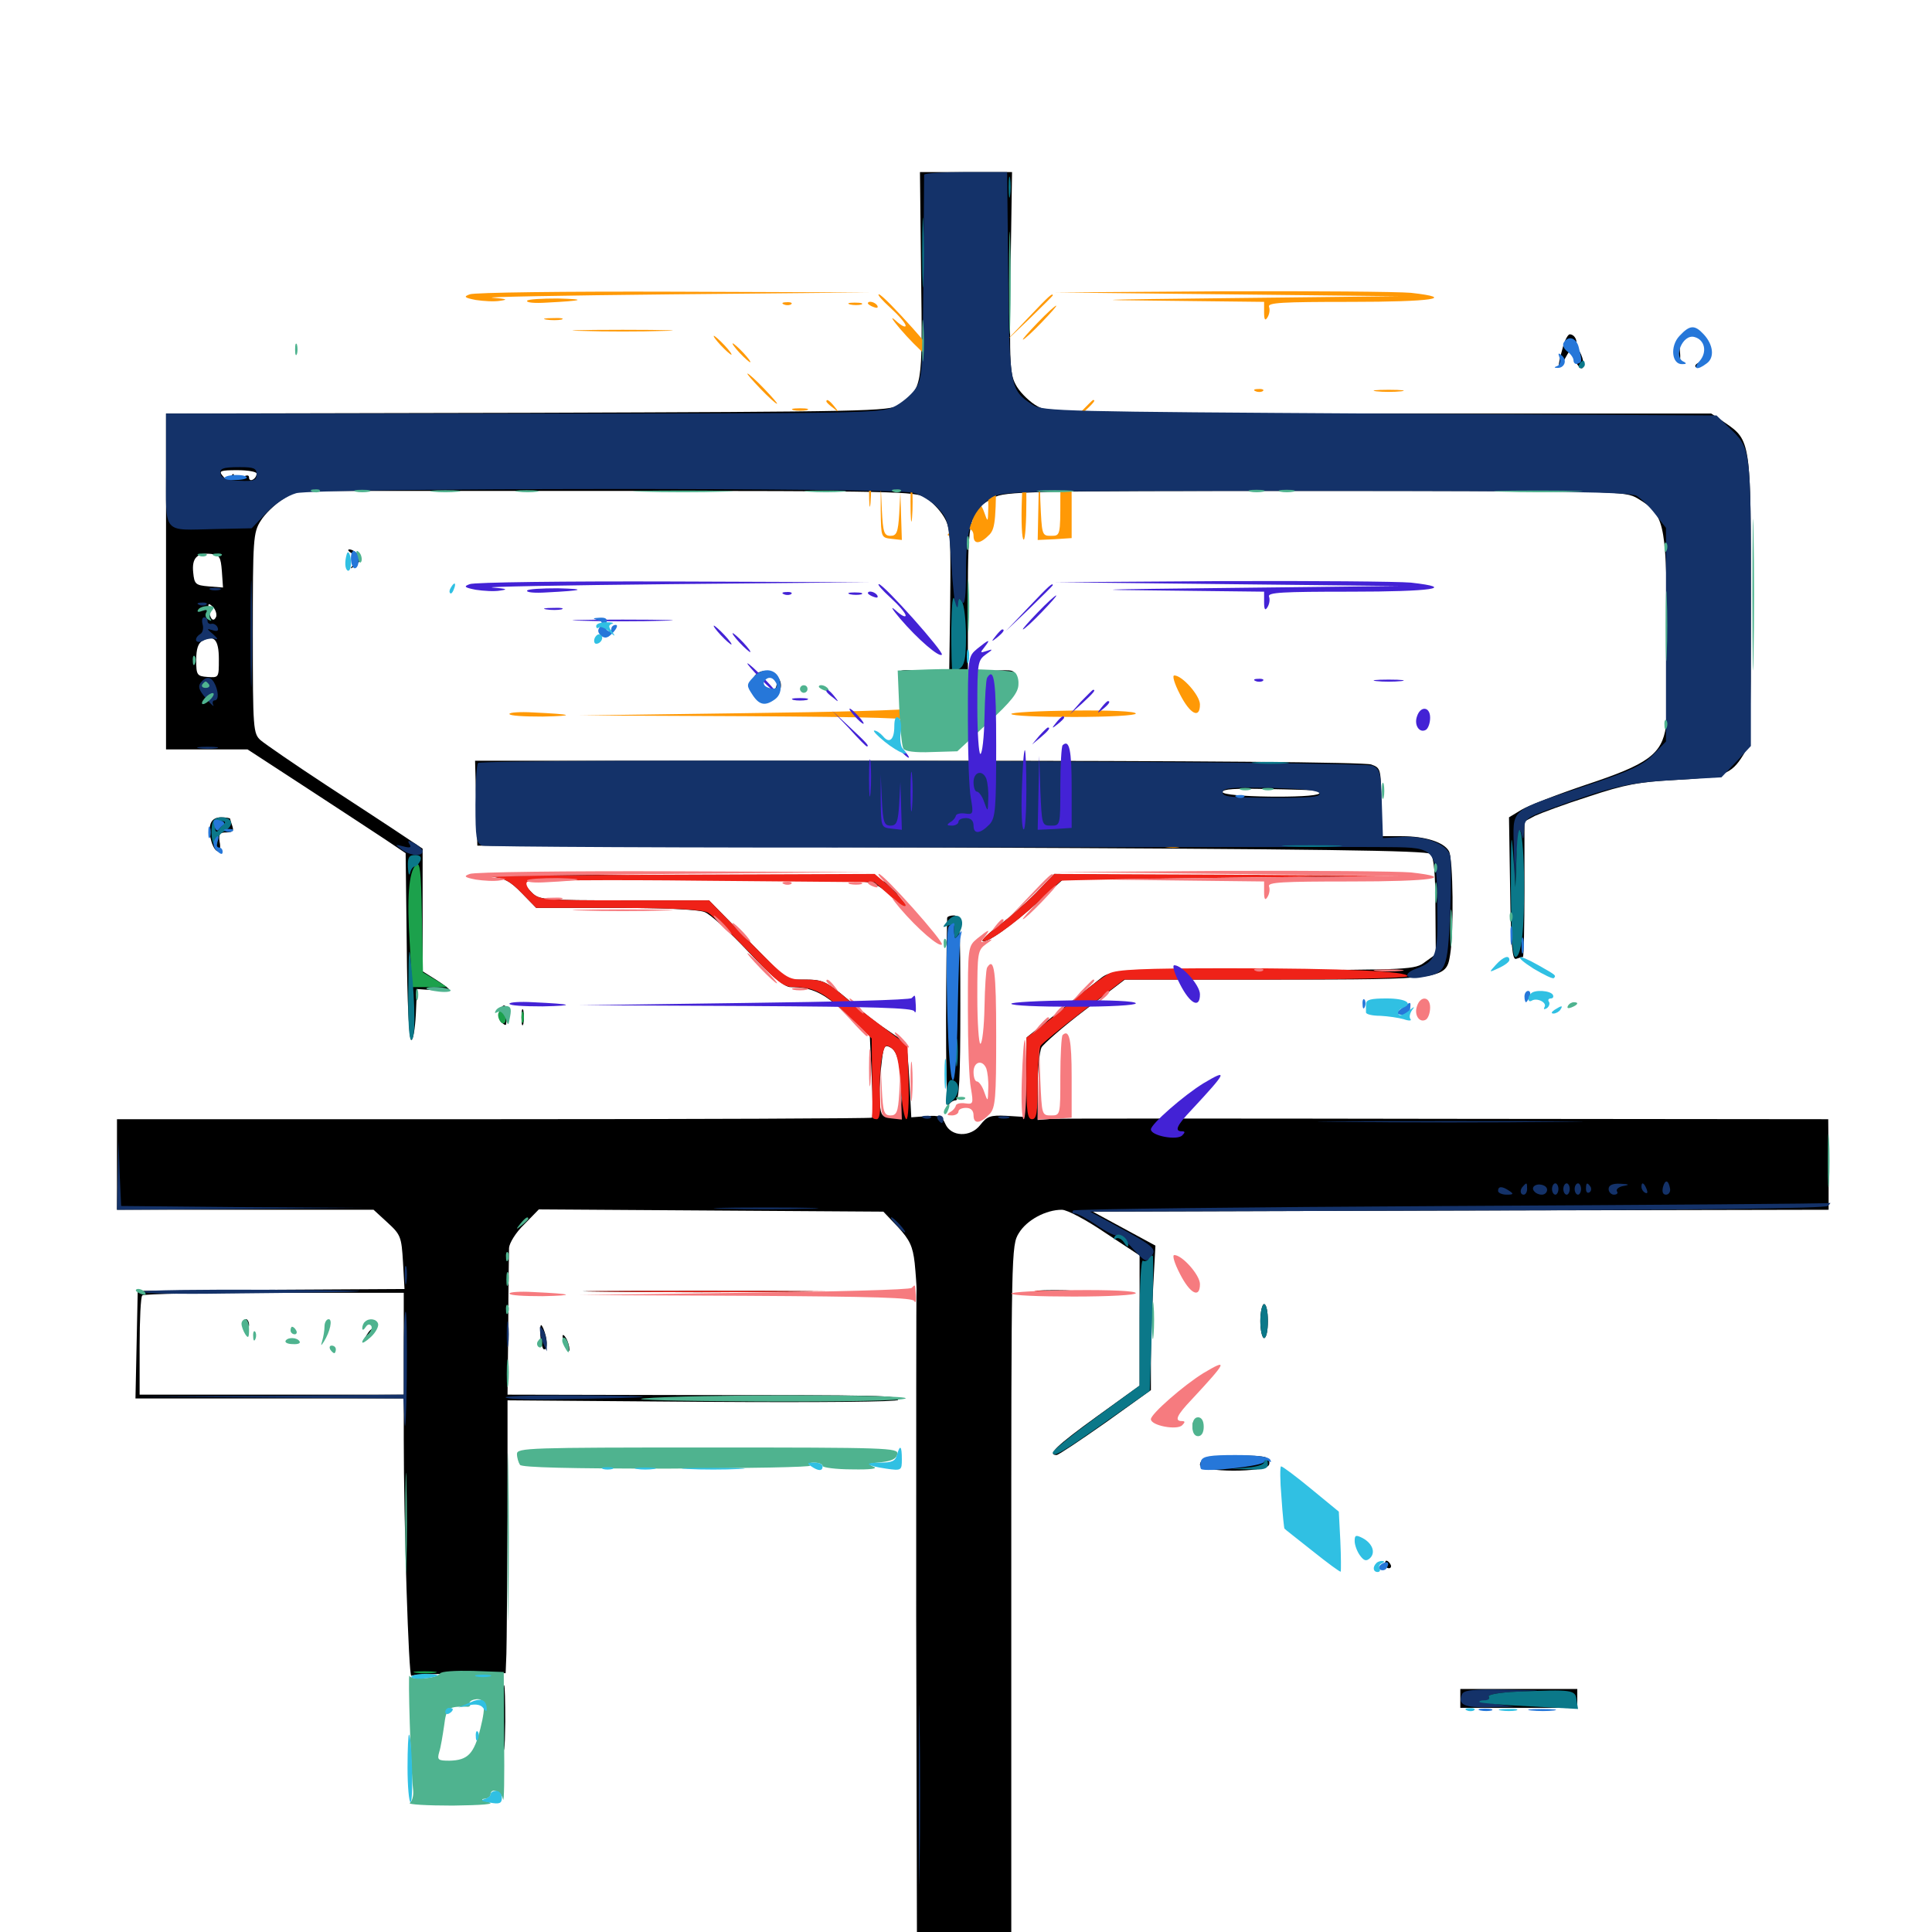 <svg xmlns="http://www.w3.org/2000/svg" viewBox="0 -1000 1000 1000">
	<path fill="#000000" d="M476.758 -857.812C477.539 -799.219 477.539 -798.828 465.234 -790.43C460.156 -787.109 450 -786.914 273.047 -786.328L85.938 -785.938V-699.023V-612.109H107.031H128.125L158.398 -592.383C174.805 -581.641 193.359 -569.531 199.219 -565.625L209.961 -558.398L210.547 -509.961C210.742 -481.641 211.719 -461.719 212.891 -461.719C213.867 -461.719 214.844 -467.578 215.234 -475L215.82 -488.086L224.023 -487.5C228.711 -487.305 232.422 -487.305 232.422 -487.891C232.422 -488.281 229.297 -490.625 225.586 -492.969L218.75 -497.266V-528.906V-560.742L208.789 -567.383C203.32 -571.094 185.352 -582.812 168.945 -593.555C152.539 -604.297 137.305 -614.844 134.961 -616.797C131.055 -620.312 130.859 -622.266 130.859 -672.266C130.859 -720.898 131.055 -724.414 134.961 -730.469C137.109 -733.984 142.188 -738.867 146.094 -741.406L153.32 -745.898H313.477C464.648 -745.898 474.023 -745.703 479.102 -742.383C482.227 -740.43 486.328 -736.133 488.477 -732.617C491.992 -726.758 492.188 -723.438 491.797 -685.742L491.211 -645.312L502.93 -645.117C509.375 -645.117 516.992 -644.727 520.117 -644.531C524.414 -644.336 525.391 -644.922 525.391 -648.828C525.391 -653.32 525 -653.516 513.281 -652.734L500.977 -652.148V-690.234C500.977 -732.812 501.758 -735.547 514.258 -742.383C520.117 -745.703 531.055 -745.898 680.664 -745.898C838.281 -745.898 841.016 -745.898 847.656 -741.992C861.328 -733.789 862.305 -729.883 862.891 -678.516C863.281 -653.32 863.086 -628.906 862.305 -624.023C860.156 -609.57 853.125 -604.492 821.289 -593.945C806.25 -588.867 791.016 -583.008 787.5 -580.859L781.055 -576.953L781.641 -539.844C782.031 -509.961 782.812 -502.93 784.766 -503.711C786.328 -504.297 787.891 -504.688 788.281 -504.688C788.672 -504.688 789.062 -520.508 789.062 -539.844V-574.805L794.531 -577.734C797.461 -579.102 809.961 -583.789 822.266 -587.695C841.016 -593.945 848.438 -595.312 867.188 -596.289C891.992 -597.656 896.094 -599.219 902.148 -608.984C906.055 -615.234 906.25 -617.773 906.25 -689.258C906.25 -771.484 906.25 -772.07 892.773 -781.25L885.742 -785.938H714.844C551.758 -785.938 543.555 -786.133 537.109 -789.648C533.398 -791.602 528.516 -796.289 526.367 -799.805C522.656 -806.055 522.461 -809.375 523.047 -858.789L523.828 -910.938H500H476.172ZM132.812 -754.883C132.812 -753.711 132.031 -752.344 130.859 -751.758C129.883 -751.172 128.906 -751.562 128.906 -752.734C128.906 -754.297 127.734 -754.297 125 -752.734C122.07 -751.172 121.094 -751.172 121.094 -753.125C121.094 -755.273 120.703 -755.078 119.336 -753.125C118.164 -751.172 117.383 -751.172 115.234 -753.711C113.086 -756.25 114.062 -756.641 122.852 -756.641C128.32 -756.641 132.812 -755.859 132.812 -754.883ZM114.844 -704.297L115.43 -695.898L108.008 -696.484C101.172 -697.07 100.586 -697.656 100 -703.711C99.219 -711.133 101.953 -714.062 109.375 -713.281C113.672 -712.695 114.258 -711.719 114.844 -704.297ZM111.914 -680.859C110.547 -677.734 108.789 -679.297 108.008 -684.57C107.617 -687.695 107.812 -688.086 110.156 -685.938C111.523 -684.57 112.305 -682.227 111.914 -680.859ZM105.469 -681.641C105.469 -682.031 104.688 -682.422 103.516 -682.422C102.539 -682.422 101.562 -681.445 101.562 -680.273C101.562 -679.297 102.539 -678.906 103.516 -679.492C104.688 -680.078 105.469 -681.055 105.469 -681.641ZM113.281 -658.789C113.281 -649.219 113.281 -649.219 107.422 -649.609C101.953 -650 101.562 -650.586 101.562 -658.398C101.562 -664.062 102.539 -667.188 104.883 -668.359C110.742 -671.68 113.281 -668.945 113.281 -658.789ZM871.484 -827.734C867.188 -824.805 865.43 -814.648 868.75 -812.5C869.531 -812.109 869.922 -814.453 869.531 -817.969C868.75 -825 872.461 -828.125 879.102 -825.977C883.789 -824.414 884.18 -814.258 879.688 -812.5C877.93 -811.719 876.953 -810.742 877.734 -809.961C878.32 -809.375 880.469 -810.352 882.617 -812.109C887.109 -816.211 885.742 -824.219 879.688 -828.125C876.367 -830.469 875.195 -830.273 871.484 -827.734ZM808.789 -819.727C805.859 -809.375 806.25 -807.422 809.961 -814.258C811.719 -817.578 813.867 -820.703 815.039 -821.289C817.188 -822.656 815.234 -826.953 812.5 -826.953C811.523 -826.953 809.766 -823.633 808.789 -819.727ZM814.453 -816.797C814.453 -813.477 817.969 -808.203 819.141 -809.57C820.703 -810.938 818.164 -819.141 816.211 -819.141C815.234 -819.141 814.453 -817.969 814.453 -816.797ZM182.227 -713.477C185.156 -711.719 185.352 -710.938 183.203 -708.203C180.859 -705.273 181.055 -705.078 184.18 -707.617C186.719 -709.57 187.109 -710.938 185.352 -712.891C184.18 -714.453 182.031 -715.625 180.859 -715.625C179.688 -715.625 180.273 -714.648 182.227 -713.477ZM390.82 -650.391C389.453 -648.828 388.672 -645.508 389.062 -642.969C389.453 -639.453 390.82 -638.477 395.312 -638.477C402.344 -638.477 406.25 -643.75 403.125 -648.828C400.391 -653.125 393.75 -654.102 390.82 -650.391ZM401.758 -648.047C402.344 -646.484 401.953 -644.141 400.977 -643.164C398.633 -640.82 392.188 -642.969 393.75 -645.508C394.336 -646.484 393.555 -647.266 392.188 -647.461C390.82 -647.461 391.406 -648.242 393.555 -649.219C399.219 -651.758 400.391 -651.562 401.758 -648.047ZM464.844 -651.562C464.844 -650.586 467.383 -650.195 470.508 -650.781C473.633 -651.172 476.758 -650.586 477.344 -649.414C478.125 -648.242 480.273 -647.266 482.031 -647.266C484.961 -647.461 484.961 -647.656 481.641 -650.195C477.539 -653.32 464.844 -654.297 464.844 -651.562ZM246.484 -584.375L247.07 -562.305L492.578 -561.328C683.398 -560.547 738.672 -559.766 740.43 -558.008C742.188 -556.25 742.969 -547.656 742.969 -530.859L743.164 -506.055L737.695 -502.148C732.422 -498.047 730.273 -498.047 653.711 -497.852C578.125 -497.852 575 -497.656 570.117 -493.945C567.383 -491.797 557.422 -483.984 548.242 -476.562L531.445 -463.086L530.859 -442.578L530.273 -421.875L520.898 -422.461C512.695 -422.852 510.938 -422.266 507.422 -417.773C502.344 -411.133 492.188 -411.523 489.258 -418.359C487.695 -422.07 486.133 -422.852 479.492 -422.266L471.68 -421.68L470.703 -440.625C470.117 -450.977 469.336 -459.766 468.75 -460.352C468.164 -460.742 463.672 -463.867 458.789 -467.188C453.711 -470.508 444.531 -477.734 438.281 -483.203C427.734 -491.992 425.781 -492.969 416.992 -492.969H407.227L387.109 -513.477L366.992 -533.984H323.242C281.836 -533.984 279.102 -534.18 275.391 -537.891C267.578 -545.703 269.727 -546.289 301.367 -545.117C317.578 -544.531 332.812 -544.727 334.961 -545.703C337.305 -546.68 320.312 -547.266 291.992 -547.266C266.211 -547.07 249.023 -546.68 253.906 -546.289C261.133 -545.508 264.062 -543.945 270.117 -537.695L277.539 -530.078H318.359C342.383 -530.078 361.328 -529.297 364.648 -527.93C367.578 -526.953 377.734 -517.578 387.305 -507.422C399.414 -494.531 406.055 -489.062 409.18 -489.062C420.117 -489.062 426.367 -486.133 437.891 -475.391L450.195 -464.258L451.172 -443.164C451.758 -431.641 451.758 -421.875 451.367 -421.484C450.977 -421.094 362.695 -420.703 255.469 -420.703H60.547V-397.266V-373.828H126.953H193.359L200.586 -367.188C207.422 -360.938 207.812 -359.766 208.594 -346.68L209.375 -332.812L140.43 -332.422L71.289 -331.836L70.703 -304.102L70.117 -276.172H139.648H208.984V-255.273C208.984 -212.109 211.523 -131.836 212.891 -132.617C213.672 -133.203 225 -133.594 238.086 -133.789L261.719 -133.984L262.109 -143.945C262.305 -149.609 262.5 -181.445 262.695 -214.648V-275.195L363.867 -274.414C425 -274.023 464.844 -274.414 464.844 -275.391C464.844 -277.734 458.984 -277.93 351.562 -277.93L262.695 -278.125L263.086 -313.867C263.086 -333.398 263.477 -351.562 263.477 -354.102C263.672 -356.641 266.992 -362.109 271.289 -366.211L278.906 -374.023L368.164 -373.438L457.227 -372.852L464.844 -364.844C470.898 -358.203 472.461 -354.883 473.438 -346.289C474.023 -340.43 474.414 -334.375 474.414 -332.812C474.219 -331.25 474.219 -254.883 474.219 -163.477L474.609 3.125H499.023H523.438V-176.172C523.438 -352.344 523.438 -355.469 527.344 -361.719C531.445 -368.555 541.406 -373.828 549.609 -373.828C552.344 -373.828 562.305 -368.555 572.07 -361.914L589.844 -350.195V-316.406V-282.812L567.383 -266.602C546.875 -251.758 541.797 -246.875 546.875 -246.875C547.852 -246.875 559.18 -254.492 572.266 -263.672L595.703 -280.469V-296.289C595.703 -305.078 596.289 -322.07 596.875 -333.789L598.047 -355.273L581.836 -364.062L565.625 -372.852L756.055 -373.438L946.484 -373.828V-397.266L946.289 -420.703L749.023 -420.898C640.625 -421.094 548.438 -421.094 544.531 -420.898L537.109 -420.312V-437.305C537.109 -446.484 538.086 -455.859 539.062 -457.812C540.234 -459.766 550.195 -468.555 561.523 -477.148L582.227 -492.969H659.375C747.461 -492.969 748.633 -493.164 750.586 -505.859C752.539 -517.773 752.148 -555.273 750 -559.375C747.461 -564.062 737.891 -567.188 725.391 -567.188H714.844V-584.766C714.844 -601.953 714.648 -602.539 709.766 -604.297C706.641 -605.469 619.727 -606.25 475.391 -606.25H245.898ZM681.445 -590.82C683.008 -590.82 683.594 -590.039 682.812 -589.258C680.273 -586.719 632.812 -587.305 632.812 -590.039C632.812 -591.602 639.258 -591.992 655.859 -591.602C668.359 -591.406 679.883 -591.016 681.445 -590.82ZM465.82 -445.703C466.602 -440.039 466.797 -432.227 466.406 -428.516C465.82 -422.656 465.039 -421.68 460.938 -421.68C456.836 -421.68 455.859 -422.656 455.469 -428.516C455.078 -432.227 455.273 -440.82 456.055 -447.461C457.227 -458.594 457.617 -459.57 460.938 -457.812C463.477 -456.445 465.039 -452.734 465.82 -445.703ZM208.984 -304.492V-278.125H140.625H72.266V-303.125C72.266 -316.992 72.852 -328.906 73.633 -329.492C74.219 -330.273 105.078 -330.859 141.992 -330.859H208.984ZM125.586 -314.258C125.586 -312.695 126.367 -311.328 127.344 -311.328C128.125 -311.328 128.906 -312.695 128.906 -314.258C128.906 -315.82 128.125 -317.188 127.344 -317.188C126.367 -317.188 125.586 -315.82 125.586 -314.258ZM189.648 -308.789C187.109 -304.688 187.305 -304.688 190.625 -307.812C192.578 -309.766 193.75 -311.719 193.164 -312.109C192.578 -312.695 191.016 -311.133 189.648 -308.789ZM108.789 -572.852C107.617 -568.164 110.352 -559.375 112.891 -559.375C113.867 -559.375 114.258 -561.523 113.672 -564.258C113.086 -568.359 113.672 -569.141 117.188 -569.141C120.312 -569.141 121.094 -569.922 120.312 -572.266C119.727 -574.023 119.141 -575.781 119.141 -576.172C119.141 -576.562 116.992 -576.953 114.453 -576.953C111.328 -576.953 109.375 -575.586 108.789 -572.852ZM385.742 -545.703C407.227 -544.922 431.055 -544.141 438.672 -543.945C452.148 -543.75 452.93 -543.359 462.109 -535.547C470.312 -528.32 470.898 -527.93 467.383 -533.008C457.422 -547.266 460.547 -546.68 400.586 -546.875L346.68 -547.07ZM536.133 -537.695C530.664 -532.227 522.07 -524.805 516.992 -520.898C511.914 -517.188 508.008 -513.477 508.594 -512.891C510.352 -511.328 524.023 -521.094 538.281 -533.984L550.977 -545.508L575.781 -546.289L600.586 -546.875L573.242 -547.266L545.703 -547.656ZM644.141 -546.289C641.602 -546.68 643.164 -547.07 647.461 -547.07C651.758 -547.266 653.711 -546.875 651.953 -546.289C650 -545.898 646.484 -545.898 644.141 -546.289ZM674.414 -546.289C667.188 -546.68 672.656 -546.875 686.523 -546.875C700.586 -546.875 706.445 -546.68 699.805 -546.289C693.164 -545.898 681.641 -545.898 674.414 -546.289ZM490.234 -524.805C489.258 -476.562 489.648 -425.586 490.82 -427.734C491.602 -429.297 493.359 -430.469 494.727 -430.469C496.484 -430.469 497.07 -442.383 497.07 -478.32C497.07 -522.656 496.875 -526.172 493.75 -526.172C491.797 -526.172 490.234 -525.586 490.234 -524.805ZM258.398 -476.172C257.812 -474.609 258.203 -472.266 259.57 -470.898C260.742 -469.727 261.719 -469.141 261.914 -469.727C263.477 -478.516 261.133 -483.203 258.398 -476.172ZM269.922 -473.438C269.922 -469.727 270.312 -468.164 270.898 -470.117C271.289 -471.875 271.289 -475 270.898 -476.953C270.312 -478.711 269.922 -477.148 269.922 -473.438ZM313.086 -331.445C286.328 -331.641 308.203 -331.836 361.328 -331.836C414.453 -331.836 436.328 -331.641 409.766 -331.445C383.008 -331.055 339.648 -331.055 313.086 -331.445ZM538.672 -331.445C533.984 -331.836 537.305 -332.227 545.898 -332.227C554.492 -332.227 558.203 -331.836 554.297 -331.445C550.195 -331.055 543.164 -331.055 538.672 -331.445ZM652.344 -316.211C652.344 -311.328 653.32 -307.422 654.297 -307.422C655.469 -307.422 656.25 -311.328 656.25 -316.211C656.25 -321.094 655.469 -325 654.297 -325C653.32 -325 652.344 -321.094 652.344 -316.211ZM279.688 -308.984C279.883 -304.883 280.859 -301.562 281.641 -301.562C283.594 -301.562 283.398 -307.227 281.25 -312.305C279.883 -315.43 279.492 -314.648 279.688 -308.984ZM291.211 -308.398C291.406 -304.688 294.727 -298.438 294.727 -301.562C294.727 -303.125 293.945 -305.859 292.969 -307.422C291.992 -308.984 291.211 -309.57 291.211 -308.398ZM617.383 -262.109C617.188 -257.617 620.312 -255.859 621.875 -259.766C622.461 -261.328 622.266 -262.305 621.289 -261.523C620.312 -260.938 618.945 -261.719 618.555 -262.891C617.773 -264.453 617.383 -264.258 617.383 -262.109ZM314.062 -249.414C292.188 -249.609 309.961 -249.805 353.516 -249.805C397.07 -249.805 414.844 -249.609 393.164 -249.414C371.289 -249.023 335.742 -249.023 314.062 -249.414ZM624.609 -245.508C622.656 -245.117 621.094 -243.359 621.094 -241.797C621.094 -237.891 655.273 -237.695 656.836 -241.797C657.422 -243.359 656.641 -245.117 655.078 -245.703C651.562 -247.07 629.688 -246.875 624.609 -245.508ZM716.797 -190.234C716.797 -189.258 717.773 -188.281 718.945 -188.281C719.922 -188.281 720.312 -189.258 719.727 -190.234C719.141 -191.406 718.164 -192.188 717.578 -192.188C717.188 -192.188 716.797 -191.406 716.797 -190.234ZM258.984 -116.602C258.398 -110.352 258.594 -101.758 259.57 -97.461C260.938 -91.016 261.328 -92.969 261.523 -108.789C261.523 -119.141 261.328 -127.734 260.938 -127.734C260.547 -127.734 259.57 -122.656 258.984 -116.602ZM755.859 -120.898V-116.016H786.133H816.406V-120.898V-125.781H786.133H755.859Z"/>
	<path fill="#ff9906" d="M243.164 -847.656C239.844 -846.484 240.234 -845.898 246.289 -844.727C250.195 -844.141 255.859 -843.75 258.984 -844.336C263.281 -844.922 262.109 -845.312 254.883 -845.898C249.609 -846.289 291.211 -847.07 347.656 -847.656L450.195 -848.633L348.633 -849.023C292.773 -849.219 245.312 -848.633 243.164 -847.656ZM634.766 -847.656L723.633 -846.68L637.695 -845.703C566.016 -844.922 560.156 -844.727 603.125 -844.336L654.297 -843.75V-838.281C654.297 -834.375 654.883 -833.789 656.055 -835.742C657.031 -837.305 657.422 -839.648 656.836 -841.211C656.055 -843.359 663.672 -843.75 699.023 -843.75C740.82 -843.75 754.688 -845.703 730.273 -848.438C723.633 -849.023 679.492 -849.414 632.031 -849.219L545.898 -848.633ZM460.938 -840.625C465.234 -836.719 468.75 -832.617 468.75 -831.445C468.75 -830.273 466.406 -831.445 463.477 -834.18C460.547 -836.719 461.719 -834.766 465.82 -829.883C475 -819.141 486.133 -809.57 487.5 -811.133C488.867 -812.305 457.422 -847.656 454.883 -847.656C453.906 -847.656 456.641 -844.531 460.938 -840.625ZM532.227 -835.547L520.508 -823.242L532.812 -834.961C539.453 -841.406 544.922 -846.875 544.922 -847.07C544.922 -848.633 542.969 -846.875 532.227 -835.547ZM272.852 -844.336C273.242 -845.117 280.469 -845.508 288.672 -845.508C304.297 -845.117 301.953 -844.336 282.812 -843.359C276.758 -842.969 272.266 -843.359 272.852 -844.336ZM405.859 -842.383C404.297 -842.969 404.883 -843.555 407.031 -843.555C409.18 -843.75 410.352 -843.164 409.57 -842.578C408.984 -841.992 407.227 -841.797 405.859 -842.383ZM440.039 -842.383C438.086 -842.969 439.258 -843.359 442.383 -843.359C445.703 -843.359 447.07 -842.969 445.898 -842.383C444.531 -841.992 441.797 -841.992 440.039 -842.383ZM449.219 -842.969C449.219 -844.531 452.93 -843.75 454.102 -841.797C454.688 -840.625 453.906 -840.43 452.344 -841.016C450.586 -841.602 449.219 -842.578 449.219 -842.969ZM537.109 -833.008C532.422 -828.125 528.906 -824.219 529.492 -824.219C530.078 -824.219 534.375 -828.125 539.062 -833.008C543.75 -837.891 547.266 -841.797 546.68 -841.797C546.094 -841.797 541.797 -837.891 537.109 -833.008ZM282.812 -834.57C280.273 -834.961 281.836 -835.352 286.133 -835.352C290.43 -835.547 292.383 -835.156 290.625 -834.57C288.672 -834.18 285.156 -834.18 282.812 -834.57ZM301.367 -828.711C289.648 -828.906 299.219 -829.297 322.266 -829.297C345.312 -829.297 354.883 -828.906 343.359 -828.711C331.641 -828.32 312.891 -828.32 301.367 -828.711ZM373.047 -821.289C375.586 -818.555 378.125 -816.406 378.516 -816.406C379.102 -816.406 377.539 -818.555 375 -821.289C372.461 -824.023 369.922 -826.172 369.531 -826.172C368.945 -826.172 370.508 -824.023 373.047 -821.289ZM515.43 -820.898C512.891 -817.773 513.086 -817.578 516.211 -820.117C519.336 -822.656 520.312 -824.219 518.75 -824.219C518.359 -824.219 516.797 -822.656 515.43 -820.898ZM382.812 -817.383C385.352 -814.648 387.891 -812.5 388.281 -812.5C388.867 -812.5 387.305 -814.648 384.766 -817.383C382.227 -820.117 379.688 -822.266 379.297 -822.266C378.711 -822.266 380.273 -820.117 382.812 -817.383ZM505.859 -814.258C500.977 -810.156 500.977 -809.961 500.977 -777.539C500.977 -759.766 501.562 -741.406 502.539 -736.719C503.906 -728.711 503.711 -728.32 499.609 -728.906C497.07 -729.297 494.922 -728.711 494.727 -727.734C494.531 -726.758 493.359 -725.195 491.797 -724.414C489.844 -723.047 490.039 -722.656 492.773 -722.656C494.531 -722.656 496.094 -723.633 496.094 -724.609C496.094 -725.781 497.852 -726.562 500 -726.562C502.539 -726.562 503.906 -725.195 503.906 -722.656C503.906 -717.969 507.422 -718.359 512.305 -723.438C515.234 -726.758 515.625 -731.641 515.625 -764.062C515.625 -797.07 514.648 -805.078 510.938 -799.219C510.352 -798.242 509.766 -789.062 509.57 -778.711C509.375 -768.359 508.398 -759.766 507.422 -759.766C506.641 -759.766 505.859 -770.703 505.859 -783.984C505.859 -806.836 506.055 -808.203 510.352 -811.328C514.062 -813.867 514.062 -814.258 510.742 -813.086C507.227 -811.914 507.227 -812.109 509.57 -815.039C513.086 -819.531 511.914 -819.141 505.859 -814.258ZM510.547 -746.875C511.133 -745.117 511.719 -740.625 511.523 -736.719C511.328 -729.492 511.328 -729.492 509.375 -734.961C508.398 -737.891 506.641 -740.234 505.664 -740.234C504.688 -740.234 503.906 -742.383 503.906 -745.117C503.906 -750.586 508.594 -751.758 510.547 -746.875ZM393.555 -798.828C397.656 -794.531 401.562 -791.016 402.148 -791.016C402.734 -791.016 399.609 -794.531 395.508 -798.828C391.406 -803.125 387.5 -806.641 386.914 -806.641C386.328 -806.641 389.453 -803.125 393.555 -798.828ZM650 -797.461C648.438 -798.047 649.023 -798.633 651.172 -798.633C653.32 -798.828 654.492 -798.242 653.711 -797.656C653.125 -797.07 651.367 -796.875 650 -797.461ZM712.5 -797.461C708.984 -797.852 711.719 -798.242 718.75 -798.242C725.781 -798.242 728.516 -797.852 725.195 -797.461C721.68 -797.07 715.82 -797.07 712.5 -797.461ZM427.734 -792.188C427.734 -791.797 429.297 -790.234 431.25 -788.867C434.18 -786.328 434.375 -786.523 431.836 -789.648C429.297 -792.773 427.734 -793.75 427.734 -792.188ZM559.375 -786.719L553.711 -780.273L560.156 -785.938C566.016 -791.406 567.383 -792.969 565.82 -792.969C565.43 -792.969 562.695 -790.039 559.375 -786.719ZM410.742 -787.695C408.789 -788.281 410.352 -788.672 414.062 -788.672C417.773 -788.672 419.336 -788.281 417.578 -787.695C415.625 -787.305 412.5 -787.305 410.742 -787.695ZM570.117 -783.789C567.578 -780.664 567.773 -780.469 570.898 -783.008C574.023 -785.547 575 -787.109 573.438 -787.109C573.047 -787.109 571.484 -785.547 570.117 -783.789ZM442.383 -779.297C444.336 -777.148 446.289 -775.391 446.875 -775.391C447.461 -775.391 446.289 -777.148 444.336 -779.297C442.383 -781.445 440.43 -783.203 439.844 -783.203C439.258 -783.203 440.43 -781.445 442.383 -779.297ZM733.398 -779.102C731.836 -774.609 734.766 -770.312 738.086 -772.266C739.258 -773.047 740.234 -775.781 740.234 -778.516C740.234 -784.375 735.156 -784.766 733.398 -779.102ZM439.453 -773.047C444.141 -767.773 448.242 -763.672 448.633 -763.672C450.195 -763.672 448.633 -765.43 440.039 -773.438L430.664 -782.227ZM546.68 -775.977C544.141 -772.852 544.336 -772.656 547.461 -775.195C549.219 -776.562 550.781 -778.125 550.781 -778.516C550.781 -780.078 549.219 -779.102 546.68 -775.977ZM537.891 -769.141L534.18 -764.648L538.672 -768.359C542.773 -771.875 543.945 -773.438 542.383 -773.438C541.992 -773.438 540.039 -771.484 537.891 -769.141ZM465.82 -761.719C467.773 -759.57 469.727 -757.812 470.312 -757.812C470.898 -757.812 469.727 -759.57 467.773 -761.719C465.82 -763.867 463.867 -765.625 463.281 -765.625C462.695 -765.625 463.867 -763.867 465.82 -761.719ZM550 -764.258C549.414 -763.672 548.828 -753.906 548.828 -742.773C548.828 -722.656 548.828 -722.656 543.945 -722.656C539.258 -722.656 539.258 -723.047 538.477 -740.82L537.891 -758.789L537.5 -739.648L537.109 -720.508L545.898 -720.898L554.688 -721.484V-742.383C554.688 -761.719 553.516 -767.578 550 -764.258ZM449.805 -747.07C449.805 -738.477 450.195 -735.156 450.586 -739.844C450.977 -744.336 450.977 -751.367 450.586 -755.469C450.195 -759.375 449.805 -755.664 449.805 -747.07ZM528.906 -741.211C528.516 -729.883 528.906 -720.703 529.883 -720.703C530.664 -720.703 531.25 -729.883 531.25 -741.211C531.25 -752.539 530.859 -761.719 530.469 -761.719C529.883 -761.719 529.297 -752.539 528.906 -741.211ZM471.289 -740.234C471.289 -731.055 471.68 -727.344 472.07 -732.031C472.461 -736.523 472.461 -743.945 472.07 -748.633C471.68 -753.125 471.289 -749.414 471.289 -740.234ZM455.859 -735.352C456.055 -721.875 456.055 -721.68 461.523 -721.094L466.797 -720.508L466.406 -732.812L466.016 -745.117L465.43 -733.984C464.844 -724.414 464.062 -722.656 460.938 -722.656C457.617 -722.656 457.031 -724.414 456.445 -735.938L455.859 -749.023ZM610.742 -640.625C616.016 -630.273 621.094 -627.734 621.094 -635.352C621.094 -640.039 611.914 -650.391 607.812 -650.391C606.641 -650.391 607.812 -646.289 610.742 -640.625ZM471.875 -633.398C471.094 -632.422 432.031 -631.445 385.156 -630.859L299.805 -629.688L386.133 -629.297C452.93 -628.906 472.461 -628.32 473.242 -626.562C473.828 -625.195 474.219 -626.367 474.023 -629.492C473.633 -635.547 473.828 -635.352 471.875 -633.398ZM263.672 -630.469C263.672 -631.25 269.141 -631.641 275.781 -631.25C296.68 -630.273 298.633 -629.492 280.859 -629.102C271.289 -629.102 263.672 -629.492 263.672 -630.469ZM523.438 -630.469C523.438 -629.492 537.891 -628.906 555.664 -628.906C574.219 -628.906 587.891 -629.688 587.891 -630.664C587.891 -631.836 574.609 -632.422 555.664 -632.227C537.891 -632.031 523.438 -631.25 523.438 -630.469ZM622.852 -589.258C612.695 -583.008 595.703 -568.164 595.703 -565.43C595.703 -562.109 609.18 -559.57 611.914 -562.305C613.477 -563.867 613.477 -564.453 611.719 -564.453C607.812 -564.453 608.984 -567.383 616.797 -575.586C635.156 -595.312 635.938 -597.07 622.852 -589.258Z"/>
	<path fill="#ef2218" d="M253.906 -546.289C261.133 -545.508 264.062 -543.945 270.117 -537.695L277.539 -530.078H319.922C349.414 -529.883 363.672 -529.297 366.602 -527.539C368.75 -526.172 378.32 -516.992 387.695 -507.227C402.539 -491.406 405.469 -489.062 411.133 -489.062C421.484 -489.062 426.953 -486.133 439.453 -473.828L451.172 -462.5L451.367 -443.164C451.562 -432.422 451.562 -423.047 451.367 -422.266C451.367 -421.289 452.344 -420.703 453.711 -420.703C455.273 -420.703 455.859 -424.023 455.469 -432.812C455.078 -439.648 455.664 -448.438 456.445 -452.539C457.812 -459.18 458.398 -459.766 461.523 -457.422C464.258 -455.469 465.234 -450.977 466.211 -437.695C466.797 -428.32 468.164 -420.703 469.141 -420.703C470.117 -420.703 470.508 -429.297 470.312 -439.648L469.727 -458.789L456.836 -468.555C449.609 -473.828 439.844 -481.641 435.156 -485.742C427.539 -491.992 425 -492.969 416.797 -492.969C407.422 -492.969 407.227 -492.969 387.109 -513.477L366.992 -533.984H323.242C281.25 -533.984 279.102 -534.18 275.195 -538.086C272.852 -540.43 271.875 -542.773 272.852 -543.555C273.633 -544.336 314.453 -544.727 363.672 -544.141L452.734 -543.359L463.086 -534.18C472.266 -526.367 473.047 -525.977 469.141 -531.445C466.797 -534.766 462.109 -539.844 458.789 -542.578L452.734 -547.656L349.023 -547.266C291.797 -547.07 249.023 -546.68 253.906 -546.289ZM536.133 -537.695C530.664 -532.227 522.07 -524.805 516.992 -520.898C511.914 -517.188 508.008 -513.477 508.594 -513.086C510.352 -511.328 524.023 -520.898 536.523 -532.422C543.164 -538.672 549.023 -543.945 549.219 -544.141C549.609 -544.336 588.867 -545.117 636.719 -545.703L723.633 -546.68L634.766 -547.266L545.703 -547.656ZM574.023 -496.094C571.094 -494.531 563.086 -488.672 556.25 -482.812C549.219 -476.953 540.82 -470.117 537.5 -467.578L531.25 -462.891V-441.797C531.25 -424.414 531.836 -420.703 534.18 -420.703C536.523 -420.703 537.109 -424.023 537.109 -438.867C537.109 -448.633 537.891 -457.812 538.672 -458.789C539.453 -459.961 549.414 -468.164 560.938 -476.953L581.836 -492.969H655.273C695.508 -492.969 728.516 -493.75 728.516 -494.727C728.516 -497.266 696.484 -498.828 635.742 -498.828C591.406 -498.828 577.93 -498.242 574.023 -496.094ZM315.039 -331.445C287.305 -331.641 309.961 -331.836 365.234 -331.836C420.508 -331.836 443.164 -331.641 415.625 -331.445C387.891 -331.055 342.578 -331.055 315.039 -331.445ZM537.695 -331.445C532.422 -331.836 536.719 -332.031 546.875 -332.031C557.031 -332.031 561.328 -331.836 556.25 -331.445C550.977 -331.055 542.773 -331.055 537.695 -331.445Z"/>
	<path fill="#1ca14c" d="M215.234 -552.344C211.523 -548.438 210.547 -535.352 212.109 -511.133L213.281 -489.062H222.461H231.445L225.195 -492.969L218.945 -496.68L218.359 -525.977C217.969 -549.414 217.383 -554.492 215.234 -552.344ZM257.812 -474.609C257.812 -473.047 258.789 -471.094 259.766 -470.508C260.938 -469.922 261.719 -470.703 261.719 -472.266C261.719 -473.828 260.938 -475.781 259.766 -476.367C258.789 -476.953 257.812 -476.172 257.812 -474.609ZM269.922 -473.438C269.922 -470.703 270.312 -469.727 270.898 -471.094C271.289 -472.266 271.289 -474.609 270.898 -475.977C270.312 -477.148 269.922 -476.172 269.922 -473.438ZM215.43 -134.18C212.305 -134.57 214.453 -134.961 219.727 -134.961C225.195 -134.961 227.539 -134.57 225.195 -134.18C222.656 -133.789 218.359 -133.789 215.43 -134.18Z"/>
	<path fill="#143269" d="M478.32 -909.57C478.32 -908.594 478.125 -884.57 477.93 -855.859C477.539 -806.641 477.344 -803.516 473.438 -798.242C471.289 -795.312 466.406 -791.211 462.695 -789.453C456.445 -786.133 443.359 -785.938 271.094 -785.938H85.938V-756.836C85.938 -722.852 83.594 -725.586 111.523 -726.172L130.273 -726.562L137.891 -734.57C142.578 -739.453 148.633 -743.359 153.32 -744.727C163.477 -747.461 462.695 -747.656 472.852 -744.922C476.562 -743.945 482.227 -740.43 485.352 -737.109C490.625 -731.641 491.016 -730.078 492.383 -708.594C493.164 -696.289 494.336 -685.547 494.922 -684.961C495.508 -684.18 496.094 -685.352 496.094 -687.5C496.094 -690.625 496.484 -690.82 498.047 -688.281C499.414 -686.328 500 -691.602 500 -704.883C500 -726.562 502.734 -734.766 512.305 -741.797C517.773 -745.898 519.141 -745.898 680.273 -745.898C807.617 -745.898 843.75 -745.312 847.07 -743.359C849.414 -741.992 853.906 -737.695 856.836 -733.789L862.305 -726.758V-671.484V-616.211L855.859 -609.57C850.586 -604.102 844.141 -600.977 821.68 -593.555C779.883 -579.492 783.203 -582.422 783.594 -559.766L783.984 -540.82L784.961 -557.422C785.742 -567.383 786.719 -572.07 787.305 -569.141C788.477 -564.648 788.477 -564.844 788.867 -570.312C789.062 -576.172 789.844 -576.758 803.32 -581.641C834.375 -592.969 842.773 -594.922 866.992 -596.289L891.016 -597.656L898.633 -605.664L906.25 -613.867V-688.281C906.25 -769.531 906.445 -767.773 894.531 -779.102L888.477 -784.961L714.062 -785.938C551.953 -786.914 539.453 -787.109 534.57 -790.43C522.852 -798.047 522.461 -799.414 521.875 -857.617L521.289 -910.938H499.805C488.086 -910.938 478.516 -910.352 478.32 -909.57ZM132.812 -754.492C132.812 -751.367 131.445 -750.781 124.023 -751.172C119.336 -751.172 115.039 -752.539 114.453 -753.906C113.086 -757.422 114.844 -758.203 124.219 -758.203C131.445 -758.203 132.812 -757.617 132.812 -754.492ZM129.688 -671.68C129.688 -647.07 130.078 -637.109 130.273 -649.805C130.664 -662.5 130.664 -682.617 130.273 -694.727C130.078 -706.836 129.688 -696.484 129.688 -671.68ZM108.984 -694.727C107.617 -695.312 108.594 -695.703 111.328 -695.703C114.062 -695.703 115.039 -695.312 113.867 -694.727C112.5 -694.336 110.156 -694.336 108.984 -694.727ZM103.125 -686.914C101.562 -687.5 102.148 -688.086 104.297 -688.086C106.445 -688.281 107.617 -687.695 106.836 -687.109C106.25 -686.523 104.492 -686.328 103.125 -686.914ZM104.883 -676.758C105.469 -674.805 104.883 -672.461 103.711 -671.875C100 -669.531 101.172 -666.406 105.078 -668.359C106.836 -669.336 109.766 -669.727 111.328 -669.336C113.086 -668.75 112.695 -669.531 110.352 -671.68C106.836 -674.609 106.836 -674.805 109.961 -673.828C112.305 -673.047 113.281 -673.438 112.695 -675C112.305 -676.367 110.742 -677.344 109.57 -677.148C108.398 -676.758 107.422 -677.539 107.422 -678.516C107.422 -679.688 106.641 -680.469 105.664 -680.469C104.688 -680.469 104.297 -678.906 104.883 -676.758ZM103.906 -646.68C102.344 -644.727 102.93 -642.773 106.641 -638.477C109.375 -635.156 111.133 -633.789 110.352 -635.156C109.766 -636.328 110.156 -637.5 111.133 -637.5C113.477 -637.5 113.086 -642.773 110.742 -646.875C108.789 -650 106.445 -649.805 103.906 -646.68ZM111.328 -644.336C111.328 -645.703 105.469 -646.875 104.688 -645.703C104.102 -644.922 105.469 -643.945 107.617 -643.945C109.57 -643.75 111.328 -643.945 111.328 -644.336ZM111.328 -640.625C111.328 -641.016 110.547 -641.406 109.375 -641.406C108.398 -641.406 107.422 -640.43 107.422 -639.258C107.422 -638.281 108.398 -637.891 109.375 -638.477C110.547 -639.062 111.328 -640.039 111.328 -640.625ZM103.125 -612.695C100.586 -613.086 102.539 -613.477 107.422 -613.477C112.305 -613.477 114.258 -613.086 111.914 -612.695C109.375 -612.305 105.469 -612.305 103.125 -612.695ZM247.461 -605.078C246.68 -604.297 246.094 -594.727 246.094 -583.594C246.094 -566.406 246.484 -563.477 249.609 -562.305C251.367 -561.719 354.102 -561.133 477.539 -561.328C601.172 -561.523 709.766 -561.719 719.336 -561.523C743.164 -561.328 743.75 -560.742 743.945 -530.469C744.336 -505.273 743.359 -502.539 733.008 -498.633C725.586 -495.898 727.539 -492.578 735.938 -494.141C748.633 -496.289 749.219 -497.852 750.586 -526.953C751.172 -541.211 751.172 -554.883 750.586 -557.227C749.023 -563.086 737.5 -567.578 725.586 -566.797L715.82 -566.211L715.234 -583.984C714.844 -600.391 714.258 -601.953 710.352 -603.711C705.273 -606.055 249.805 -607.422 247.461 -605.078ZM683.008 -589.258C683.594 -587.5 677.148 -586.914 658.398 -587.109C637.5 -587.109 632.812 -587.5 632.812 -589.844C632.812 -592.188 637.109 -592.578 657.617 -592.188C674.414 -591.797 682.617 -590.82 683.008 -589.258ZM211.914 -563.086C213.086 -561.328 212.305 -560.938 208.789 -561.914C204.297 -563.086 204.297 -562.891 207.812 -560.352C212.109 -557.031 218.75 -556.445 218.75 -559.375C218.75 -560.352 216.797 -562.109 214.648 -563.477C211.328 -565.234 210.742 -565.039 211.914 -563.086ZM478.125 -421.289C476.562 -421.875 477.148 -422.461 479.297 -422.461C481.445 -422.656 482.617 -422.07 481.836 -421.484C481.25 -420.898 479.492 -420.703 478.125 -421.289ZM485.352 -420.703C485.938 -419.727 486.914 -418.75 487.5 -418.75C487.891 -418.75 488.281 -419.727 488.281 -420.703C488.281 -421.875 487.305 -422.656 486.133 -422.656C485.156 -422.656 484.766 -421.875 485.352 -420.703ZM517.188 -421.289C515.82 -421.875 516.797 -422.266 519.531 -422.266C522.266 -422.266 523.242 -421.875 522.07 -421.289C520.703 -420.898 518.359 -420.898 517.188 -421.289ZM694.727 -419.336C664.453 -419.531 689.844 -419.727 750.977 -419.727C812.305 -419.727 836.914 -419.531 806.055 -419.336C775 -418.945 725 -418.945 694.727 -419.336ZM60.938 -391.992L60.547 -373.828L124.609 -374.219L188.477 -374.805L125.586 -375.195L62.695 -375.781L61.914 -392.969L61.328 -409.961ZM860.742 -385.547C860.156 -383.008 860.742 -381.641 862.305 -381.641C863.672 -381.641 864.648 -383.008 864.453 -384.57C863.672 -389.258 861.914 -389.844 860.742 -385.547ZM788.477 -386.133C786.523 -384.375 786.719 -381.641 788.672 -381.641C789.648 -381.641 790.43 -383.008 790.43 -384.57C790.43 -387.891 790.234 -388.086 788.477 -386.133ZM793.945 -385.938C792.383 -384.375 794.922 -381.641 798.047 -381.641C799.609 -381.641 800.781 -382.812 800.781 -384.18C800.781 -386.719 795.898 -387.891 793.945 -385.938ZM803.32 -384.57C803.32 -383.008 804.102 -381.641 805.078 -381.641C805.859 -381.641 806.641 -383.008 806.641 -384.57C806.641 -386.133 805.859 -387.5 805.078 -387.5C804.102 -387.5 803.32 -386.133 803.32 -384.57ZM809.18 -384.57C809.18 -383.008 809.961 -381.641 810.938 -381.641C811.719 -381.641 812.5 -383.008 812.5 -384.57C812.5 -386.133 811.719 -387.5 810.938 -387.5C809.961 -387.5 809.18 -386.133 809.18 -384.57ZM815.039 -384.57C815.039 -383.008 815.82 -381.641 816.797 -381.641C817.578 -381.641 818.359 -383.008 818.359 -384.57C818.359 -386.133 817.578 -387.5 816.797 -387.5C815.82 -387.5 815.039 -386.133 815.039 -384.57ZM820.898 -384.57C820.898 -383.008 821.68 -382.227 822.656 -382.812C823.633 -383.398 823.828 -384.766 823.242 -385.742C821.484 -388.281 820.898 -387.891 820.898 -384.57ZM832.617 -384.57C832.617 -383.008 833.984 -381.641 835.352 -381.641C836.914 -381.641 837.695 -382.422 836.914 -383.398C836.328 -384.375 837.891 -385.742 840.234 -386.133C843.75 -386.719 843.359 -387.109 838.672 -387.305C834.57 -387.5 832.617 -386.523 832.617 -384.57ZM849.609 -385.742C849.609 -384.57 850.391 -383.203 851.562 -382.617C852.734 -382.031 852.93 -382.812 852.344 -384.375C850.977 -387.891 849.609 -388.477 849.609 -385.742ZM775.391 -383.594C775.391 -382.617 777.344 -381.641 779.883 -381.641C783.398 -381.641 783.594 -382.031 781.25 -383.594C777.539 -386.133 775.391 -386.133 775.391 -383.594ZM751.562 -375.781C644.531 -375.195 556.25 -374.219 555.469 -373.438C554.688 -372.461 555.078 -371.875 556.445 -371.875C557.812 -371.875 562.695 -369.141 567.383 -366.016C572.07 -362.695 576.758 -360.352 577.93 -360.547C578.906 -360.938 582.812 -357.812 586.328 -353.711C592.578 -346.875 593.359 -346.484 595.703 -349.414C599.023 -353.516 597.461 -354.883 577.539 -365.625L564.258 -372.852L754.102 -373.438C876.953 -373.633 944.922 -374.609 946.094 -375.781C947.266 -376.953 947.656 -377.539 947.266 -377.344C946.68 -376.953 858.594 -376.367 751.562 -375.781ZM374.609 -374.414C362.5 -374.609 372.266 -375 396.484 -375C420.703 -375 430.469 -374.609 418.555 -374.414C406.445 -374.023 386.523 -374.023 374.609 -374.414ZM463.867 -366.016C465.82 -363.867 467.773 -362.109 468.359 -362.109C468.945 -362.109 467.773 -363.867 465.82 -366.016C463.867 -368.164 461.914 -369.922 461.328 -369.922C460.742 -369.922 461.914 -368.164 463.867 -366.016ZM209.57 -339.648C209.57 -335.352 209.961 -333.789 210.352 -336.328C210.742 -338.672 210.742 -342.188 210.352 -344.141C209.766 -345.898 209.375 -343.945 209.57 -339.648ZM73.633 -331.445C74.023 -332.227 104.492 -332.617 141.211 -332.422C208.008 -332.031 200.195 -331.25 116.797 -330.469C92.578 -330.078 73.047 -330.469 73.633 -331.445ZM208.984 -299.609V-278.125L140.234 -277.539L71.289 -277.148L140.039 -276.562L208.789 -276.172L209.375 -264.062C209.766 -257.227 210.352 -267.383 210.547 -286.523C210.742 -305.469 210.547 -321.094 209.961 -321.094C209.375 -321.094 208.984 -311.523 208.984 -299.609ZM262.305 -309.375C262.305 -303.516 262.695 -300.977 263.086 -304.102C263.477 -307.031 263.477 -311.719 263.086 -314.844C262.695 -317.773 262.305 -315.234 262.305 -309.375ZM279.492 -311.328C279.492 -309.766 280.273 -306.641 281.25 -304.492L283.008 -300.586V-304.492C283.008 -306.641 282.227 -309.766 281.25 -311.328C279.492 -313.867 279.297 -313.867 279.492 -311.328ZM261.719 -276.758C261.719 -277.539 280.859 -277.93 304.297 -277.734C346.68 -277.344 341.797 -276.562 289.453 -275.781C274.219 -275.391 261.719 -275.781 261.719 -276.758ZM475.586 -71.094C475.586 -29.688 475.781 -12.891 475.977 -33.398C476.367 -54.102 476.367 -88.086 475.977 -108.594C475.781 -129.297 475.586 -112.5 475.586 -71.094ZM756.641 -122.852C754.492 -117.578 758.008 -116.016 771.094 -116.406L784.18 -116.602L774.414 -117.969C769.141 -118.75 766.211 -119.531 768.164 -119.531C770.117 -119.727 771.289 -120.703 770.508 -121.875C769.922 -122.852 775.977 -124.023 785.547 -124.414C800.195 -125 799.609 -125 779.688 -125.391C761.914 -125.781 757.422 -125.195 756.641 -122.852Z"/>
	<path fill="#f67b7f" d="M243.164 -547.656C239.844 -546.484 240.234 -545.898 246.289 -544.727C250.195 -544.141 255.859 -543.75 258.984 -544.336C263.281 -544.922 262.109 -545.312 254.883 -545.898C249.609 -546.289 291.211 -547.07 347.656 -547.656L450.195 -548.633L348.633 -549.023C292.773 -549.219 245.312 -548.633 243.164 -547.656ZM634.766 -547.656L723.633 -546.68L637.695 -545.703C566.016 -544.922 560.156 -544.727 603.125 -544.336L654.297 -543.75V-538.281C654.297 -534.375 654.883 -533.789 656.055 -535.742C657.031 -537.305 657.422 -539.648 656.836 -541.211C656.055 -543.359 663.672 -543.75 699.023 -543.75C740.82 -543.75 754.688 -545.703 730.273 -548.438C723.633 -549.023 679.492 -549.414 632.031 -549.219L545.898 -548.633ZM460.938 -540.625C465.234 -536.719 468.75 -532.617 468.75 -531.445C468.75 -530.273 466.406 -531.445 463.477 -534.18C460.547 -536.719 461.719 -534.766 465.82 -529.883C475 -519.141 486.133 -509.57 487.5 -511.133C488.867 -512.305 457.422 -547.656 454.883 -547.656C453.906 -547.656 456.641 -544.531 460.938 -540.625ZM532.227 -535.547L520.508 -523.242L532.812 -534.961C539.453 -541.406 544.922 -546.875 544.922 -547.07C544.922 -548.633 542.969 -546.875 532.227 -535.547ZM272.852 -544.336C273.242 -545.117 280.469 -545.508 288.672 -545.508C304.297 -545.117 301.953 -544.336 282.812 -543.359C276.758 -542.969 272.266 -543.359 272.852 -544.336ZM405.859 -542.383C404.297 -542.969 404.883 -543.555 407.031 -543.555C409.18 -543.75 410.352 -543.164 409.57 -542.578C408.984 -541.992 407.227 -541.797 405.859 -542.383ZM440.039 -542.383C438.086 -542.969 439.258 -543.359 442.383 -543.359C445.703 -543.359 447.07 -542.969 445.898 -542.383C444.531 -541.992 441.797 -541.992 440.039 -542.383ZM449.219 -542.969C449.219 -544.531 452.93 -543.75 454.102 -541.797C454.688 -540.625 453.906 -540.43 452.344 -541.016C450.586 -541.602 449.219 -542.578 449.219 -542.969ZM537.109 -533.008C532.422 -528.125 528.906 -524.219 529.492 -524.219C530.078 -524.219 534.375 -528.125 539.062 -533.008C543.75 -537.891 547.266 -541.797 546.68 -541.797C546.094 -541.797 541.797 -537.891 537.109 -533.008ZM282.812 -534.57C280.273 -534.961 281.836 -535.352 286.133 -535.352C290.43 -535.547 292.383 -535.156 290.625 -534.57C288.672 -534.18 285.156 -534.18 282.812 -534.57ZM301.367 -528.711C289.648 -528.906 299.219 -529.297 322.266 -529.297C345.312 -529.297 354.883 -528.906 343.359 -528.711C331.641 -528.32 312.891 -528.32 301.367 -528.711ZM373.047 -521.289C375.586 -518.555 378.125 -516.406 378.516 -516.406C379.102 -516.406 377.539 -518.555 375 -521.289C372.461 -524.023 369.922 -526.172 369.531 -526.172C368.945 -526.172 370.508 -524.023 373.047 -521.289ZM515.43 -520.898C512.891 -517.773 513.086 -517.578 516.211 -520.117C519.336 -522.656 520.312 -524.219 518.75 -524.219C518.359 -524.219 516.797 -522.656 515.43 -520.898ZM382.812 -517.383C385.352 -514.648 387.891 -512.5 388.281 -512.5C388.867 -512.5 387.305 -514.648 384.766 -517.383C382.227 -520.117 379.688 -522.266 379.297 -522.266C378.711 -522.266 380.273 -520.117 382.812 -517.383ZM505.859 -514.258C500.977 -510.156 500.977 -509.961 500.977 -477.539C500.977 -459.766 501.562 -441.406 502.539 -436.719C503.906 -428.711 503.711 -428.32 499.609 -428.906C497.07 -429.297 494.922 -428.711 494.727 -427.734C494.531 -426.758 493.359 -425.195 491.797 -424.414C489.844 -423.047 490.039 -422.656 492.773 -422.656C494.531 -422.656 496.094 -423.633 496.094 -424.609C496.094 -425.781 497.852 -426.562 500 -426.562C502.539 -426.562 503.906 -425.195 503.906 -422.656C503.906 -417.969 507.422 -418.359 512.305 -423.438C515.234 -426.758 515.625 -431.641 515.625 -464.062C515.625 -497.07 514.648 -505.078 510.938 -499.219C510.352 -498.242 509.766 -489.062 509.57 -478.711C509.375 -468.359 508.398 -459.766 507.422 -459.766C506.641 -459.766 505.859 -470.703 505.859 -483.984C505.859 -506.836 506.055 -508.203 510.352 -511.328C514.062 -513.867 514.062 -514.258 510.742 -513.086C507.227 -511.914 507.227 -512.109 509.57 -515.039C513.086 -519.531 511.914 -519.141 505.859 -514.258ZM510.547 -446.875C511.133 -445.117 511.719 -440.625 511.523 -436.719C511.328 -429.492 511.328 -429.492 509.375 -434.961C508.398 -437.891 506.641 -440.234 505.664 -440.234C504.688 -440.234 503.906 -442.383 503.906 -445.117C503.906 -450.586 508.594 -451.758 510.547 -446.875ZM393.555 -498.828C397.656 -494.531 401.562 -491.016 402.148 -491.016C402.734 -491.016 399.609 -494.531 395.508 -498.828C391.406 -503.125 387.5 -506.641 386.914 -506.641C386.328 -506.641 389.453 -503.125 393.555 -498.828ZM650 -497.461C648.438 -498.047 649.023 -498.633 651.172 -498.633C653.32 -498.828 654.492 -498.242 653.711 -497.656C653.125 -497.07 651.367 -496.875 650 -497.461ZM712.5 -497.461C708.984 -497.852 711.719 -498.242 718.75 -498.242C725.781 -498.242 728.516 -497.852 725.195 -497.461C721.68 -497.07 715.82 -497.07 712.5 -497.461ZM427.734 -492.188C427.734 -491.797 429.297 -490.234 431.25 -488.867C434.18 -486.328 434.375 -486.523 431.836 -489.648C429.297 -492.773 427.734 -493.75 427.734 -492.188ZM559.375 -486.719L553.711 -480.273L560.156 -485.938C566.016 -491.406 567.383 -492.969 565.82 -492.969C565.43 -492.969 562.695 -490.039 559.375 -486.719ZM410.742 -487.695C408.789 -488.281 410.352 -488.672 414.062 -488.672C417.773 -488.672 419.336 -488.281 417.578 -487.695C415.625 -487.305 412.5 -487.305 410.742 -487.695ZM570.117 -483.789C567.578 -480.664 567.773 -480.469 570.898 -483.008C574.023 -485.547 575 -487.109 573.438 -487.109C573.047 -487.109 571.484 -485.547 570.117 -483.789ZM442.383 -479.297C444.336 -477.148 446.289 -475.391 446.875 -475.391C447.461 -475.391 446.289 -477.148 444.336 -479.297C442.383 -481.445 440.43 -483.203 439.844 -483.203C439.258 -483.203 440.43 -481.445 442.383 -479.297ZM733.398 -479.102C731.836 -474.609 734.766 -470.312 738.086 -472.266C739.258 -473.047 740.234 -475.781 740.234 -478.516C740.234 -484.375 735.156 -484.766 733.398 -479.102ZM439.453 -473.047C444.141 -467.773 448.242 -463.672 448.633 -463.672C450.195 -463.672 448.633 -465.43 440.039 -473.438L430.664 -482.227ZM546.68 -475.977C544.141 -472.852 544.336 -472.656 547.461 -475.195C549.219 -476.562 550.781 -478.125 550.781 -478.516C550.781 -480.078 549.219 -479.102 546.68 -475.977ZM537.891 -469.141L534.18 -464.648L538.672 -468.359C542.773 -471.875 543.945 -473.438 542.383 -473.438C541.992 -473.438 540.039 -471.484 537.891 -469.141ZM465.82 -461.719C467.773 -459.57 469.727 -457.812 470.312 -457.812C470.898 -457.812 469.727 -459.57 467.773 -461.719C465.82 -463.867 463.867 -465.625 463.281 -465.625C462.695 -465.625 463.867 -463.867 465.82 -461.719ZM550 -464.258C549.414 -463.672 548.828 -453.906 548.828 -442.773C548.828 -422.656 548.828 -422.656 543.945 -422.656C539.258 -422.656 539.258 -423.047 538.477 -440.82L537.891 -458.789L537.5 -439.648L537.109 -420.508L545.898 -420.898L554.688 -421.484V-442.383C554.688 -461.719 553.516 -467.578 550 -464.258ZM449.805 -447.07C449.805 -438.477 450.195 -435.156 450.586 -439.844C450.977 -444.336 450.977 -451.367 450.586 -455.469C450.195 -459.375 449.805 -455.664 449.805 -447.07ZM528.906 -441.211C528.516 -429.883 528.906 -420.703 529.883 -420.703C530.664 -420.703 531.25 -429.883 531.25 -441.211C531.25 -452.539 530.859 -461.719 530.469 -461.719C529.883 -461.719 529.297 -452.539 528.906 -441.211ZM471.289 -440.234C471.289 -431.055 471.68 -427.344 472.07 -432.031C472.461 -436.523 472.461 -443.945 472.07 -448.633C471.68 -453.125 471.289 -449.414 471.289 -440.234ZM455.859 -435.352C456.055 -421.875 456.055 -421.68 461.523 -421.094L466.797 -420.508L466.406 -432.812L466.016 -445.117L465.43 -433.984C464.844 -424.414 464.062 -422.656 460.938 -422.656C457.617 -422.656 457.031 -424.414 456.445 -435.938L455.859 -449.023ZM610.742 -340.625C616.016 -330.273 621.094 -327.734 621.094 -335.352C621.094 -340.039 611.914 -350.391 607.812 -350.391C606.641 -350.391 607.812 -346.289 610.742 -340.625ZM471.875 -333.398C471.094 -332.422 432.031 -331.445 385.156 -330.859L299.805 -329.688L386.133 -329.297C452.93 -328.906 472.461 -328.32 473.242 -326.562C473.828 -325.195 474.219 -326.367 474.023 -329.492C473.633 -335.547 473.828 -335.352 471.875 -333.398ZM263.672 -330.469C263.672 -331.25 269.141 -331.641 275.781 -331.25C296.68 -330.273 298.633 -329.492 280.859 -329.102C271.289 -329.102 263.672 -329.492 263.672 -330.469ZM523.438 -330.469C523.438 -329.492 537.891 -328.906 555.664 -328.906C574.219 -328.906 587.891 -329.688 587.891 -330.664C587.891 -331.836 574.609 -332.422 555.664 -332.227C537.891 -332.031 523.438 -331.25 523.438 -330.469ZM622.852 -289.258C612.695 -283.008 595.703 -268.164 595.703 -265.43C595.703 -262.109 609.18 -259.57 611.914 -262.305C613.477 -263.867 613.477 -264.453 611.719 -264.453C607.812 -264.453 608.984 -267.383 616.797 -275.586C635.156 -295.312 635.938 -297.07 622.852 -289.258Z"/>
	<path fill="#0b7889" d="M522.07 -903.125C522.07 -898.242 522.461 -896.289 522.852 -898.828C523.242 -901.172 523.242 -905.078 522.852 -907.617C522.461 -909.961 522.07 -908.008 522.07 -903.125ZM477.344 -868.945C477.344 -852.93 477.734 -846.484 477.93 -854.883C478.32 -863.281 478.32 -876.367 477.93 -884.18C477.734 -891.992 477.344 -885.156 477.344 -868.945ZM817.383 -811.328C816.797 -810.352 817.188 -809.375 818.164 -809.375C819.336 -809.375 820.312 -810.352 820.312 -811.328C820.312 -812.5 819.922 -813.281 819.531 -813.281C818.945 -813.281 817.969 -812.5 817.383 -811.328ZM492.383 -674.219C492.383 -662.5 492.578 -653.125 492.969 -653.125C498.828 -653.125 500 -656.25 500 -670.508C500 -678.711 499.023 -686.719 498.047 -688.281C496.484 -690.82 496.094 -690.625 495.898 -687.305C495.703 -684.57 495.117 -685.352 494.141 -689.258C493.164 -693.164 492.578 -688.086 492.383 -674.219ZM650 -604.883C645.312 -605.273 648.633 -605.664 657.227 -605.664C665.82 -605.664 669.531 -605.273 665.625 -604.883C661.523 -604.492 654.492 -604.492 650 -604.883ZM110.742 -575.586C108.789 -573.828 109.18 -563.672 111.133 -562.5C112.109 -561.914 112.695 -562.891 112.5 -564.648C112.5 -566.406 114.062 -568.945 116.406 -569.922C118.555 -571.094 120.117 -573.242 119.531 -574.609C118.75 -577.148 112.891 -577.93 110.742 -575.586ZM116.016 -573.633C115.039 -572.656 113.672 -571.289 112.891 -570.117C112.109 -568.945 111.328 -569.727 111.328 -571.68C111.328 -573.438 112.695 -575 114.648 -575C116.406 -575 116.992 -574.414 116.016 -573.633ZM782.031 -540.43C782.227 -515.625 782.812 -504.688 784.375 -504.688C787.5 -504.688 789.062 -519.141 788.867 -543.555C788.672 -570.508 785.742 -580.664 784.961 -557.422L784.375 -540.82L783.203 -558.398C782.227 -571.289 782.031 -566.602 782.031 -540.43ZM666.602 -561.914C659.375 -562.305 664.844 -562.5 678.711 -562.5C692.773 -562.5 698.633 -562.305 691.992 -561.914C685.352 -561.523 673.828 -561.523 666.602 -561.914ZM211.133 -551.172C211.328 -547.656 211.719 -546.289 212.305 -548.242C212.695 -550 213.867 -551.562 214.844 -551.562C215.625 -551.562 216.797 -552.93 217.578 -554.492C218.359 -556.445 217.383 -557.422 214.844 -557.422C211.719 -557.422 210.938 -556.25 211.133 -551.172ZM490.039 -522.852C487.695 -519.922 487.695 -519.727 490.625 -520.898C492.578 -521.484 493.945 -521.484 493.945 -520.703C493.75 -519.922 493.75 -517.969 493.945 -516.406C494.141 -513.867 494.336 -513.867 496.094 -516.406C500.977 -524.023 495.703 -529.883 490.039 -522.852ZM211.328 -487.695C211.133 -471.484 211.719 -461.719 212.891 -461.719C215.039 -461.719 215.039 -478.906 212.891 -499.805C211.719 -511.914 211.523 -510.547 211.328 -487.695ZM494.727 -454.883C494.727 -448.438 495.117 -446.094 495.508 -449.609C495.898 -453.125 495.898 -458.398 495.508 -461.328C495.117 -464.258 494.727 -461.328 494.727 -454.883ZM489.844 -434.375C489.258 -427.148 489.453 -426.953 492.578 -429.883C496.875 -433.594 497.07 -439.453 493.359 -440.82C491.406 -441.602 490.43 -439.844 489.844 -434.375ZM576.953 -359.961C576.172 -358.594 576.367 -358.203 577.734 -358.984C578.906 -359.57 580.664 -358.594 581.836 -356.836C583.008 -354.883 583.984 -354.297 583.984 -355.469C583.984 -359.375 578.711 -362.695 576.953 -359.961ZM594.727 -348.633C594.141 -347.461 592.578 -346.875 591.602 -347.461C590.625 -348.242 589.844 -335.547 589.844 -315.82V-282.812L567.383 -266.406C555.078 -257.422 544.922 -249.219 544.922 -248.242C544.922 -245.312 549.609 -248.047 572.852 -264.453L595.117 -280.078L596.289 -314.648C596.875 -333.789 597.07 -349.609 596.68 -350C596.289 -350.391 595.508 -349.609 594.727 -348.633ZM652.344 -316.211C652.344 -311.328 653.32 -307.422 654.297 -307.422C655.469 -307.422 656.25 -311.328 656.25 -316.211C656.25 -321.094 655.469 -325 654.297 -325C653.32 -325 652.344 -321.094 652.344 -316.211ZM654.297 -243.164C654.297 -241.992 650.586 -240.82 646.094 -240.43L637.695 -239.648L647.07 -239.453C654.102 -239.062 656.25 -239.844 656.25 -241.992C656.25 -243.555 655.859 -244.922 655.273 -244.922C654.688 -244.922 654.297 -244.141 654.297 -243.164ZM785.547 -124.414C775.977 -124.023 769.922 -122.852 770.508 -121.875C771.289 -120.703 770.117 -119.922 768.359 -119.922C766.406 -119.922 765.43 -119.531 765.82 -118.945C766.406 -118.555 778.125 -117.383 791.797 -116.797L816.797 -115.43L816.016 -120.117C815.43 -125.391 813.867 -125.586 785.547 -124.414Z"/>
	<path fill="#4fb38f" d="M522.266 -853.32C522.266 -829.688 522.656 -820.312 522.852 -832.422C523.242 -844.531 523.242 -863.867 522.852 -875.391C522.656 -886.914 522.266 -876.953 522.266 -853.32ZM477.344 -824.023C477.344 -814.453 477.539 -810.156 477.93 -814.648C478.32 -819.141 478.32 -827.148 477.93 -832.227C477.539 -837.305 477.344 -833.789 477.344 -824.023ZM152.734 -819.141C152.734 -816.406 153.125 -815.43 153.711 -816.797C154.102 -817.969 154.102 -820.312 153.711 -821.68C153.125 -822.852 152.734 -821.875 152.734 -819.141ZM907.031 -692.188C907.031 -657.227 907.422 -642.969 907.617 -660.547C908.008 -677.93 908.008 -706.445 907.617 -724.023C907.422 -741.406 907.031 -727.148 907.031 -692.188ZM161.719 -745.508C160.156 -746.094 160.742 -746.68 162.891 -746.68C165.039 -746.875 166.211 -746.289 165.43 -745.703C164.844 -745.117 163.086 -744.922 161.719 -745.508ZM184.18 -745.508C182.227 -746.094 183.789 -746.484 187.5 -746.484C191.211 -746.484 192.773 -746.094 191.016 -745.508C189.062 -745.117 185.938 -745.117 184.18 -745.508ZM224.219 -745.508C220.703 -745.898 223.438 -746.289 230.469 -746.289C237.5 -746.289 240.234 -745.898 236.914 -745.508C233.398 -745.117 227.539 -745.117 224.219 -745.508ZM268.164 -745.508C265.039 -745.898 267.188 -746.289 272.461 -746.289C277.93 -746.289 280.273 -745.898 277.93 -745.508C275.391 -745.117 271.094 -745.117 268.164 -745.508ZM332.617 -745.508C320.898 -745.703 330.469 -746.094 353.516 -746.094C376.562 -746.094 386.133 -745.703 374.609 -745.508C362.891 -745.117 344.141 -745.117 332.617 -745.508ZM418.555 -745.508C413.477 -745.898 417.188 -746.094 426.758 -746.094C436.523 -746.094 440.625 -745.898 436.133 -745.508C431.641 -745.117 423.633 -745.117 418.555 -745.508ZM462.5 -745.508C460.938 -746.094 461.523 -746.68 463.672 -746.68C465.82 -746.875 466.992 -746.289 466.211 -745.703C465.625 -745.117 463.867 -744.922 462.5 -745.508ZM538.672 -745.508C533.984 -745.898 537.305 -746.289 545.898 -746.289C554.492 -746.289 558.203 -745.898 554.297 -745.508C550.195 -745.117 543.164 -745.117 538.672 -745.508ZM647.07 -745.508C645.117 -746.094 646.68 -746.484 650.391 -746.484C654.102 -746.484 655.664 -746.094 653.906 -745.508C651.953 -745.117 648.828 -745.117 647.07 -745.508ZM662.695 -745.508C660.742 -746.094 662.305 -746.484 666.016 -746.484C669.727 -746.484 671.289 -746.094 669.531 -745.508C667.578 -745.117 664.453 -745.117 662.695 -745.508ZM777.93 -745.508C767.383 -745.703 775.586 -746.094 795.898 -746.094C816.406 -746.094 825 -745.703 815.039 -745.508C805.078 -745.117 788.477 -745.117 777.93 -745.508ZM500.391 -718.555C500.391 -715.43 500.781 -714.258 501.367 -716.211C501.758 -717.969 501.758 -720.703 501.367 -722.07C500.781 -723.242 500.391 -721.875 500.391 -718.555ZM861.523 -716.406C861.523 -714.258 862.109 -713.672 862.695 -715.234C863.281 -716.602 863.086 -718.359 862.5 -718.945C861.914 -719.727 861.328 -718.555 861.523 -716.406ZM184.961 -711.523C185.742 -708.984 186.523 -708.008 187.109 -709.57C187.5 -710.938 186.914 -713.086 185.938 -714.062C184.375 -715.625 184.18 -714.844 184.961 -711.523ZM103.125 -712.305C101.562 -712.891 102.148 -713.477 104.297 -713.477C106.445 -713.672 107.617 -713.086 106.836 -712.5C106.25 -711.914 104.492 -711.719 103.125 -712.305ZM110.938 -712.305C109.375 -712.891 109.961 -713.477 112.109 -713.477C114.258 -713.672 115.43 -713.086 114.648 -712.5C114.062 -711.914 112.305 -711.719 110.938 -712.305ZM500.781 -686.328C500.781 -674.023 500.977 -668.945 501.367 -675.195C501.758 -681.25 501.758 -691.406 501.367 -697.656C500.977 -703.711 500.781 -698.633 500.781 -686.328ZM862.109 -675.586C862.109 -659.57 862.5 -653.125 862.695 -661.523C863.086 -669.922 863.086 -683.008 862.695 -690.82C862.5 -698.633 862.109 -691.797 862.109 -675.586ZM102.539 -684.375C101.758 -683.203 102.734 -683.008 104.688 -683.789C106.836 -684.57 107.617 -684.375 106.641 -682.812C106.055 -681.641 106.445 -680.078 107.812 -679.297C109.18 -678.516 109.766 -678.516 108.984 -679.492C108.203 -680.273 108.398 -682.227 109.57 -683.789C111.328 -685.742 110.938 -686.328 107.812 -686.328C105.469 -686.328 103.125 -685.547 102.539 -684.375ZM99.805 -657.812C99.805 -655.664 100.391 -655.078 100.977 -656.641C101.562 -658.008 101.367 -659.766 100.781 -660.352C100.195 -661.133 99.609 -659.961 99.805 -657.812ZM480.859 -653.516L464.648 -652.93L465.43 -633.984C465.82 -623.438 466.797 -613.867 467.578 -612.5C468.359 -611.133 473.633 -610.352 482.227 -610.742L495.508 -611.133L511.328 -625.781C523.633 -637.109 527.148 -641.602 527.148 -645.898C527.344 -648.828 526.172 -651.562 525 -652.148C520.703 -653.32 497.852 -654.102 480.859 -653.516ZM104.688 -645.703C104.102 -644.727 104.883 -643.945 106.445 -643.945C108.008 -643.945 108.789 -644.727 108.203 -645.703C107.617 -646.484 106.836 -647.266 106.445 -647.266C106.055 -647.266 105.273 -646.484 104.688 -645.703ZM414.062 -643.359C414.062 -642.383 415.039 -641.406 416.016 -641.406C417.188 -641.406 417.969 -642.383 417.969 -643.359C417.969 -644.531 417.188 -645.312 416.016 -645.312C415.039 -645.312 414.062 -644.531 414.062 -643.359ZM423.828 -644.531C423.828 -646.094 427.539 -645.312 428.711 -643.359C429.297 -642.188 428.516 -641.992 426.953 -642.578C425.195 -643.164 423.828 -644.141 423.828 -644.531ZM105.859 -638.477C104.492 -636.914 104.102 -635.547 105.078 -635.547C106.055 -635.547 108.008 -636.914 109.375 -638.477C112.5 -642.188 109.18 -642.188 105.859 -638.477ZM861.523 -624.609C861.523 -622.461 862.109 -621.875 862.695 -623.438C863.281 -624.805 863.086 -626.562 862.5 -627.148C861.914 -627.93 861.328 -626.758 861.523 -624.609ZM715.234 -590.625C715.234 -586.914 715.625 -585.352 716.211 -587.305C716.602 -589.062 716.602 -592.188 716.211 -594.141C715.625 -595.898 715.234 -594.336 715.234 -590.625ZM642.188 -591.211C640.82 -591.797 641.797 -592.188 644.531 -592.188C647.266 -592.188 648.242 -591.797 647.07 -591.211C645.703 -590.82 643.359 -590.82 642.188 -591.211ZM653.906 -591.211C652.539 -591.797 653.516 -592.188 656.25 -592.188C658.984 -592.188 659.961 -591.797 658.789 -591.211C657.422 -590.82 655.078 -590.82 653.906 -591.211ZM742.383 -550.391C742.383 -548.242 742.969 -547.656 743.555 -549.219C744.141 -550.586 743.945 -552.344 743.359 -552.93C742.773 -553.711 742.188 -552.539 742.383 -550.391ZM742.773 -537.891C742.773 -533.008 743.164 -531.055 743.555 -533.594C743.945 -535.938 743.945 -539.844 743.555 -542.383C743.164 -544.727 742.773 -542.773 742.773 -537.891ZM750.586 -519.336C750.586 -510.742 750.977 -507.422 751.367 -512.109C751.758 -516.602 751.758 -523.633 751.367 -527.734C750.977 -531.641 750.586 -527.93 750.586 -519.336ZM781.445 -525C781.445 -522.852 782.031 -522.266 782.617 -523.828C783.203 -525.195 783.008 -526.953 782.422 -527.539C781.836 -528.32 781.25 -527.148 781.445 -525ZM488.477 -511.328C488.477 -509.18 489.062 -508.594 489.648 -510.156C490.234 -511.523 490.039 -513.281 489.453 -513.867C488.867 -514.648 488.281 -513.477 488.477 -511.328ZM215.234 -485.156C215.234 -482.422 215.625 -481.445 216.211 -482.812C216.602 -483.984 216.602 -486.328 216.211 -487.695C215.625 -488.867 215.234 -487.891 215.234 -485.156ZM220.703 -488.281C220.703 -489.844 232.227 -489.062 233.203 -487.5C233.594 -486.719 231.055 -486.328 227.344 -486.719C223.633 -487.109 220.703 -487.891 220.703 -488.281ZM811.523 -479.297C810.938 -478.125 811.719 -477.93 813.281 -478.516C816.797 -479.883 817.383 -481.25 814.648 -481.25C813.477 -481.25 812.109 -480.469 811.523 -479.297ZM256.641 -476.953C255.859 -475.586 256.055 -475.391 257.617 -476.172C258.984 -476.953 260.352 -475.781 261.523 -473.242C263.086 -468.75 263.086 -468.75 264.062 -474.023C264.844 -478.125 264.258 -479.297 261.523 -479.297C259.57 -479.297 257.422 -478.32 256.641 -476.953ZM495.703 -431.055C494.141 -431.641 494.727 -432.227 496.875 -432.227C499.023 -432.422 500.195 -431.836 499.414 -431.25C498.828 -430.664 497.07 -430.469 495.703 -431.055ZM489.258 -426.367C488.477 -425.195 488.281 -424.023 488.867 -423.438C489.258 -422.852 490.234 -423.828 490.82 -425.586C492.188 -428.906 491.016 -429.492 489.258 -426.367ZM946.094 -399.219C946.094 -386.914 946.289 -381.836 946.68 -388.086C947.07 -394.141 947.07 -404.297 946.68 -410.547C946.289 -416.602 946.094 -411.523 946.094 -399.219ZM269.336 -366.602C266.797 -363.477 266.992 -363.281 270.117 -365.82C271.875 -367.188 273.438 -368.75 273.438 -369.141C273.438 -370.703 271.875 -369.727 269.336 -366.602ZM261.914 -349.219C261.914 -347.07 262.5 -346.484 263.086 -348.047C263.672 -349.414 263.477 -351.172 262.891 -351.758C262.305 -352.539 261.719 -351.367 261.914 -349.219ZM262.109 -337.695C262.109 -334.57 262.5 -333.398 263.086 -335.352C263.477 -337.109 263.477 -339.844 263.086 -341.211C262.5 -342.383 262.109 -341.016 262.109 -337.695ZM70.312 -332.031C70.312 -331.641 71.68 -330.664 73.438 -330.078C75 -329.492 75.781 -329.688 75.195 -330.859C74.023 -332.812 70.312 -333.594 70.312 -332.031ZM596.289 -316.211C596.289 -307.617 596.68 -304.297 597.07 -308.984C597.461 -313.477 597.461 -320.508 597.07 -324.609C596.68 -328.516 596.289 -324.805 596.289 -316.211ZM261.914 -321.875C261.914 -319.727 262.5 -319.141 263.086 -320.703C263.672 -322.07 263.477 -323.828 262.891 -324.414C262.305 -325.195 261.719 -324.023 261.914 -321.875ZM125 -314.844C125 -313.477 125.977 -310.938 126.953 -309.375C128.516 -307.031 128.906 -307.617 128.906 -311.914C128.906 -314.844 128.125 -317.188 126.953 -317.188C125.977 -317.188 125 -316.016 125 -314.844ZM167.969 -313.477C167.969 -311.328 167.383 -308.008 166.797 -306.055C166.016 -303.32 166.016 -303.125 167.578 -305.469C170.898 -310.742 172.266 -317.188 170.117 -317.188C168.945 -317.188 167.969 -315.43 167.969 -313.477ZM188.867 -315.82C188.086 -315.234 187.5 -313.672 187.5 -312.5C187.5 -311.328 188.281 -311.523 189.258 -313.086C190.234 -314.648 191.406 -314.844 192.188 -313.672C192.773 -312.695 191.992 -310.742 190.43 -309.375C188.867 -308.008 187.5 -306.25 187.5 -305.273C187.5 -304.492 189.453 -305.664 191.992 -308.008C194.531 -310.352 196.094 -313.477 195.703 -314.844C194.922 -317.383 191.016 -317.969 188.867 -315.82ZM150.391 -311.328C150.391 -310.352 151.367 -309.375 152.539 -309.375C153.516 -309.375 153.906 -310.352 153.32 -311.328C152.734 -312.5 151.758 -313.281 151.172 -313.281C150.781 -313.281 150.391 -312.5 150.391 -311.328ZM131.055 -308.203C131.055 -306.055 131.641 -305.469 132.227 -307.031C132.812 -308.398 132.617 -310.156 132.031 -310.742C131.445 -311.523 130.859 -310.352 131.055 -308.203ZM147.852 -306.055C149.023 -308.008 153.906 -307.812 155.078 -305.664C155.664 -304.688 154.102 -304.102 151.562 -304.297C149.023 -304.297 147.266 -305.078 147.852 -306.055ZM278.32 -305.664C277.734 -304.688 277.93 -303.32 278.906 -302.734C279.883 -302.148 280.664 -302.93 280.664 -304.492C280.664 -307.812 280.078 -308.203 278.32 -305.664ZM291.016 -306.055C291.016 -305.078 291.992 -303.125 292.969 -301.562C294.336 -299.219 294.727 -299.609 294.336 -303.125C294.141 -306.836 291.016 -309.57 291.016 -306.055ZM170.898 -301.562C171.484 -300.586 172.461 -299.609 173.047 -299.609C173.438 -299.609 173.828 -300.586 173.828 -301.562C173.828 -302.734 172.852 -303.516 171.68 -303.516C170.703 -303.516 170.312 -302.734 170.898 -301.562ZM262.305 -288.867C262.305 -282.422 262.695 -280.078 263.086 -283.594C263.477 -287.109 263.477 -292.383 263.086 -295.312C262.695 -298.242 262.305 -295.312 262.305 -288.867ZM333.008 -276.172C325.586 -275.391 352.344 -274.805 392.578 -274.609C437.109 -274.414 466.992 -275 468.75 -276.172C472.07 -278.32 356.055 -278.32 333.008 -276.172ZM262.695 -204.883C262.695 -166.211 262.891 -150.195 263.086 -169.141C263.477 -188.086 263.477 -219.727 263.086 -239.453C262.891 -259.18 262.695 -243.555 262.695 -204.883ZM617.188 -261.523C617.188 -258.398 618.359 -256.641 620.117 -256.641C621.875 -256.641 623.047 -258.398 623.047 -261.523C623.047 -264.648 621.875 -266.406 620.117 -266.406C618.359 -266.406 617.188 -264.648 617.188 -261.523ZM209.766 -211.719C209.766 -188.672 210.156 -179.102 210.352 -190.82C210.742 -202.344 210.742 -221.094 210.352 -232.812C210.156 -244.336 209.766 -234.766 209.766 -211.719ZM267.578 -247.461C267.578 -245.508 268.359 -242.969 269.141 -241.797C270.117 -240.43 294.727 -239.844 346.094 -239.844C387.5 -240.039 420.508 -240.625 419.336 -241.406C417.969 -242.383 418.75 -242.969 421.484 -242.969C423.828 -242.969 425.781 -242.188 425.781 -241.211C425.781 -240.43 432.617 -239.453 441.016 -239.453C450.781 -239.258 454.688 -239.844 452.148 -240.82C449.023 -242.188 449.609 -242.578 456.055 -243.164C461.523 -243.75 464.062 -244.922 464.453 -247.461C465.039 -250.586 459.375 -250.781 366.406 -250.781C273.633 -250.781 267.578 -250.586 267.578 -247.461ZM227.734 -133.789C226.172 -131.25 213.086 -130.078 211.914 -132.617C211.133 -134.375 212.5 -86.133 213.867 -73.047C214.062 -70.312 213.281 -67.578 212.109 -66.797C210.938 -66.016 220.898 -65.43 234.375 -65.43C249.805 -65.625 256.641 -66.211 252.93 -67.188C249.805 -67.969 248.633 -68.75 250.586 -68.945C252.344 -68.945 253.906 -70.117 253.906 -71.094C253.906 -75 259.57 -72.852 260.352 -68.75C260.938 -66.211 261.133 -80.078 260.938 -99.414L260.742 -134.57L244.727 -135.156C235.938 -135.352 228.32 -134.961 227.734 -133.789ZM253.516 -132.227C255.273 -132.812 253.711 -133.203 250 -133.203C246.289 -133.203 244.727 -132.812 246.68 -132.227C248.438 -131.836 251.562 -131.836 253.516 -132.227ZM248.633 -105.273C245.312 -92.188 242.188 -88.867 232.617 -88.672C226.758 -88.672 226.172 -89.062 227.344 -93.164C228.125 -95.508 229.102 -101.562 229.883 -106.836C231.055 -116.211 232.031 -116.797 241.602 -116.602C242.969 -116.406 243.75 -117.188 243.164 -117.969C242.578 -118.945 243.75 -119.922 245.508 -120.312C250.977 -121.484 251.758 -117.773 248.633 -105.273Z"/>
	<path fill="#4322d5" d="M243.164 -697.656C239.844 -696.484 240.234 -695.898 246.289 -694.727C250.195 -694.141 255.859 -693.75 258.984 -694.336C263.281 -694.922 262.109 -695.312 254.883 -695.898C249.609 -696.289 291.211 -697.07 347.656 -697.656L450.195 -698.633L348.633 -699.023C292.773 -699.219 245.312 -698.633 243.164 -697.656ZM634.766 -697.656L723.633 -696.68L637.695 -695.703C566.016 -694.922 560.156 -694.727 603.125 -694.336L654.297 -693.75V-688.281C654.297 -684.375 654.883 -683.789 656.055 -685.742C657.031 -687.305 657.422 -689.648 656.836 -691.211C656.055 -693.359 663.672 -693.75 699.023 -693.75C740.82 -693.75 754.688 -695.703 730.273 -698.438C723.633 -699.023 679.492 -699.414 632.031 -699.219L545.898 -698.633ZM460.938 -690.625C465.234 -686.719 468.75 -682.617 468.75 -681.445C468.75 -680.273 466.406 -681.445 463.477 -684.18C460.547 -686.719 461.719 -684.766 465.82 -679.883C475 -669.141 486.133 -659.57 487.5 -661.133C488.867 -662.305 457.422 -697.656 454.883 -697.656C453.906 -697.656 456.641 -694.531 460.938 -690.625ZM532.227 -685.547L520.508 -673.242L532.812 -684.961C539.453 -691.406 544.922 -696.875 544.922 -697.07C544.922 -698.633 542.969 -696.875 532.227 -685.547ZM272.852 -694.336C273.242 -695.117 280.469 -695.508 288.672 -695.508C304.297 -695.117 301.953 -694.336 282.812 -693.359C276.758 -692.969 272.266 -693.359 272.852 -694.336ZM405.859 -692.383C404.297 -692.969 404.883 -693.555 407.031 -693.555C409.18 -693.75 410.352 -693.164 409.57 -692.578C408.984 -691.992 407.227 -691.797 405.859 -692.383ZM440.039 -692.383C438.086 -692.969 439.258 -693.359 442.383 -693.359C445.703 -693.359 447.07 -692.969 445.898 -692.383C444.531 -691.992 441.797 -691.992 440.039 -692.383ZM449.219 -692.969C449.219 -694.531 452.93 -693.75 454.102 -691.797C454.688 -690.625 453.906 -690.43 452.344 -691.016C450.586 -691.602 449.219 -692.578 449.219 -692.969ZM537.109 -683.008C532.422 -678.125 528.906 -674.219 529.492 -674.219C530.078 -674.219 534.375 -678.125 539.062 -683.008C543.75 -687.891 547.266 -691.797 546.68 -691.797C546.094 -691.797 541.797 -687.891 537.109 -683.008ZM282.812 -684.57C280.273 -684.961 281.836 -685.352 286.133 -685.352C290.43 -685.547 292.383 -685.156 290.625 -684.57C288.672 -684.18 285.156 -684.18 282.812 -684.57ZM301.367 -678.711C289.648 -678.906 299.219 -679.297 322.266 -679.297C345.312 -679.297 354.883 -678.906 343.359 -678.711C331.641 -678.32 312.891 -678.32 301.367 -678.711ZM373.047 -671.289C375.586 -668.555 378.125 -666.406 378.516 -666.406C379.102 -666.406 377.539 -668.555 375 -671.289C372.461 -674.023 369.922 -676.172 369.531 -676.172C368.945 -676.172 370.508 -674.023 373.047 -671.289ZM515.43 -670.898C512.891 -667.773 513.086 -667.578 516.211 -670.117C519.336 -672.656 520.312 -674.219 518.75 -674.219C518.359 -674.219 516.797 -672.656 515.43 -670.898ZM382.812 -667.383C385.352 -664.648 387.891 -662.5 388.281 -662.5C388.867 -662.5 387.305 -664.648 384.766 -667.383C382.227 -670.117 379.688 -672.266 379.297 -672.266C378.711 -672.266 380.273 -670.117 382.812 -667.383ZM505.859 -664.258C500.977 -660.156 500.977 -659.961 500.977 -627.539C500.977 -609.766 501.562 -591.406 502.539 -586.719C503.906 -578.711 503.711 -578.32 499.609 -578.906C497.07 -579.297 494.922 -578.711 494.727 -577.734C494.531 -576.758 493.359 -575.195 491.797 -574.414C489.844 -573.047 490.039 -572.656 492.773 -572.656C494.531 -572.656 496.094 -573.633 496.094 -574.609C496.094 -575.781 497.852 -576.562 500 -576.562C502.539 -576.562 503.906 -575.195 503.906 -572.656C503.906 -567.969 507.422 -568.359 512.305 -573.438C515.234 -576.758 515.625 -581.641 515.625 -614.062C515.625 -647.07 514.648 -655.078 510.938 -649.219C510.352 -648.242 509.766 -639.062 509.57 -628.711C509.375 -618.359 508.398 -609.766 507.422 -609.766C506.641 -609.766 505.859 -620.703 505.859 -633.984C505.859 -656.836 506.055 -658.203 510.352 -661.328C514.062 -663.867 514.062 -664.258 510.742 -663.086C507.227 -661.914 507.227 -662.109 509.57 -665.039C513.086 -669.531 511.914 -669.141 505.859 -664.258ZM510.547 -596.875C511.133 -595.117 511.719 -590.625 511.523 -586.719C511.328 -579.492 511.328 -579.492 509.375 -584.961C508.398 -587.891 506.641 -590.234 505.664 -590.234C504.688 -590.234 503.906 -592.383 503.906 -595.117C503.906 -600.586 508.594 -601.758 510.547 -596.875ZM393.555 -648.828C397.656 -644.531 401.562 -641.016 402.148 -641.016C402.734 -641.016 399.609 -644.531 395.508 -648.828C391.406 -653.125 387.5 -656.641 386.914 -656.641C386.328 -656.641 389.453 -653.125 393.555 -648.828ZM650 -647.461C648.438 -648.047 649.023 -648.633 651.172 -648.633C653.32 -648.828 654.492 -648.242 653.711 -647.656C653.125 -647.07 651.367 -646.875 650 -647.461ZM712.5 -647.461C708.984 -647.852 711.719 -648.242 718.75 -648.242C725.781 -648.242 728.516 -647.852 725.195 -647.461C721.68 -647.07 715.82 -647.07 712.5 -647.461ZM427.734 -642.188C427.734 -641.797 429.297 -640.234 431.25 -638.867C434.18 -636.328 434.375 -636.523 431.836 -639.648C429.297 -642.773 427.734 -643.75 427.734 -642.188ZM559.375 -636.719L553.711 -630.273L560.156 -635.938C566.016 -641.406 567.383 -642.969 565.82 -642.969C565.43 -642.969 562.695 -640.039 559.375 -636.719ZM410.742 -637.695C408.789 -638.281 410.352 -638.672 414.062 -638.672C417.773 -638.672 419.336 -638.281 417.578 -637.695C415.625 -637.305 412.5 -637.305 410.742 -637.695ZM570.117 -633.789C567.578 -630.664 567.773 -630.469 570.898 -633.008C574.023 -635.547 575 -637.109 573.438 -637.109C573.047 -637.109 571.484 -635.547 570.117 -633.789ZM442.383 -629.297C444.336 -627.148 446.289 -625.391 446.875 -625.391C447.461 -625.391 446.289 -627.148 444.336 -629.297C442.383 -631.445 440.43 -633.203 439.844 -633.203C439.258 -633.203 440.43 -631.445 442.383 -629.297ZM733.398 -629.102C731.836 -624.609 734.766 -620.312 738.086 -622.266C739.258 -623.047 740.234 -625.781 740.234 -628.516C740.234 -634.375 735.156 -634.766 733.398 -629.102ZM439.453 -623.047C444.141 -617.773 448.242 -613.672 448.633 -613.672C450.195 -613.672 448.633 -615.43 440.039 -623.438L430.664 -632.227ZM546.68 -625.977C544.141 -622.852 544.336 -622.656 547.461 -625.195C549.219 -626.562 550.781 -628.125 550.781 -628.516C550.781 -630.078 549.219 -629.102 546.68 -625.977ZM537.891 -619.141L534.18 -614.648L538.672 -618.359C542.773 -621.875 543.945 -623.438 542.383 -623.438C541.992 -623.438 540.039 -621.484 537.891 -619.141ZM465.82 -611.719C467.773 -609.57 469.727 -607.812 470.312 -607.812C470.898 -607.812 469.727 -609.57 467.773 -611.719C465.82 -613.867 463.867 -615.625 463.281 -615.625C462.695 -615.625 463.867 -613.867 465.82 -611.719ZM550 -614.258C549.414 -613.672 548.828 -603.906 548.828 -592.773C548.828 -572.656 548.828 -572.656 543.945 -572.656C539.258 -572.656 539.258 -573.047 538.477 -590.82L537.891 -608.789L537.5 -589.648L537.109 -570.508L545.898 -570.898L554.688 -571.484V-592.383C554.688 -611.719 553.516 -617.578 550 -614.258ZM449.805 -597.07C449.805 -588.477 450.195 -585.156 450.586 -589.844C450.977 -594.336 450.977 -601.367 450.586 -605.469C450.195 -609.375 449.805 -605.664 449.805 -597.07ZM528.906 -591.211C528.516 -579.883 528.906 -570.703 529.883 -570.703C530.664 -570.703 531.25 -579.883 531.25 -591.211C531.25 -602.539 530.859 -611.719 530.469 -611.719C529.883 -611.719 529.297 -602.539 528.906 -591.211ZM471.289 -590.234C471.289 -581.055 471.68 -577.344 472.07 -582.031C472.461 -586.523 472.461 -593.945 472.07 -598.633C471.68 -603.125 471.289 -599.414 471.289 -590.234ZM455.859 -585.352C456.055 -571.875 456.055 -571.68 461.523 -571.094L466.797 -570.508L466.406 -582.812L466.016 -595.117L465.43 -583.984C464.844 -574.414 464.062 -572.656 460.938 -572.656C457.617 -572.656 457.031 -574.414 456.445 -585.938L455.859 -599.023ZM610.742 -490.625C616.016 -480.273 621.094 -477.734 621.094 -485.352C621.094 -490.039 611.914 -500.391 607.812 -500.391C606.641 -500.391 607.812 -496.289 610.742 -490.625ZM471.875 -483.398C471.094 -482.422 432.031 -481.445 385.156 -480.859L299.805 -479.688L386.133 -479.297C452.93 -478.906 472.461 -478.32 473.242 -476.562C473.828 -475.195 474.219 -476.367 474.023 -479.492C473.633 -485.547 473.828 -485.352 471.875 -483.398ZM263.672 -480.469C263.672 -481.25 269.141 -481.641 275.781 -481.25C296.68 -480.273 298.633 -479.492 280.859 -479.102C271.289 -479.102 263.672 -479.492 263.672 -480.469ZM523.438 -480.469C523.438 -479.492 537.891 -478.906 555.664 -478.906C574.219 -478.906 587.891 -479.688 587.891 -480.664C587.891 -481.836 574.609 -482.422 555.664 -482.227C537.891 -482.031 523.438 -481.25 523.438 -480.469ZM622.852 -439.258C612.695 -433.008 595.703 -418.164 595.703 -415.43C595.703 -412.109 609.18 -409.57 611.914 -412.305C613.477 -413.867 613.477 -414.453 611.719 -414.453C607.812 -414.453 608.984 -417.383 616.797 -425.586C635.156 -445.312 635.938 -447.07 622.852 -439.258Z"/>
	<path fill="#2677d9" d="M869.336 -826.172C864.258 -820.898 865.234 -811.133 870.898 -811.523C872.852 -811.523 873.047 -811.914 871.68 -812.695C865.82 -814.844 870.898 -827.148 876.953 -825.586C882.422 -824.219 883.789 -817.773 879.688 -813.086C875.977 -808.984 878.32 -808.008 883.398 -811.914C887.5 -814.844 886.914 -821.484 881.836 -826.953C877.148 -832.031 874.609 -831.836 869.336 -826.172ZM809.375 -822.656C808.594 -821.484 809.375 -819.531 811.133 -818.164C813.086 -816.797 814.453 -814.648 814.453 -813.477C814.453 -812.109 815.43 -811.328 816.602 -811.719C818.945 -812.5 818.945 -813.086 817.188 -820.117C816.016 -825.195 811.719 -826.562 809.375 -822.656ZM807.227 -814.844C807.812 -813.086 807.422 -811.133 806.055 -810.547C804.297 -809.961 804.297 -809.57 806.055 -809.57C809.57 -809.375 811.328 -813.281 808.594 -815.82C806.641 -817.578 806.25 -817.383 807.227 -814.844ZM116.211 -752.734C115.82 -751.953 118.359 -751.367 121.875 -751.562C125.586 -751.562 128.125 -752.344 127.734 -752.93C126.758 -754.688 117.383 -754.492 116.211 -752.734ZM181.641 -710.938C181.641 -708.203 182.617 -705.859 183.594 -705.859C184.766 -705.859 185.547 -707.617 185.547 -709.57C185.547 -711.719 184.766 -714.062 183.594 -714.648C182.422 -715.43 181.641 -713.672 181.641 -710.938ZM309.18 -679.102C311.719 -678.516 312.109 -677.539 310.547 -675.586C309.18 -673.828 309.375 -672.656 311.133 -670.898C313.281 -669.336 314.648 -669.727 317.383 -672.656C319.336 -674.805 319.922 -676.562 318.75 -676.562C317.383 -676.562 316.406 -675.586 316.406 -674.414C316.406 -673.438 315.625 -672.852 314.453 -673.633C313.477 -674.219 313.086 -675.977 313.867 -677.539C314.648 -679.688 313.477 -680.469 310.352 -680.273C306.836 -680.078 306.445 -679.883 309.18 -679.102ZM389.844 -649.414C386.328 -645.703 386.328 -645.117 389.453 -640.43C392.969 -634.961 396.094 -634.375 401.172 -638.086C403.516 -639.844 404.492 -642.578 403.906 -646.289C403.125 -653.711 395.312 -655.469 389.844 -649.414ZM401.367 -647.07C403.32 -644.141 401.172 -642.578 397.461 -644.141C395.703 -644.727 394.922 -646.094 395.508 -647.266C397.07 -649.805 399.805 -649.805 401.367 -647.07ZM640.234 -587.305C638.672 -587.891 639.258 -588.477 641.406 -588.477C643.555 -588.672 644.727 -588.086 643.945 -587.5C643.359 -586.914 641.602 -586.719 640.234 -587.305ZM110.938 -572.656C111.328 -570.508 112.5 -569.531 113.086 -570.508C113.672 -571.289 115.039 -572.656 115.82 -573.242C116.602 -574.023 115.625 -575 113.672 -575.391C110.742 -576.172 110.156 -575.586 110.938 -572.656ZM107.812 -569.141C107.812 -566.406 108.203 -565.43 108.789 -566.797C109.18 -567.969 109.18 -570.312 108.789 -571.68C108.203 -572.852 107.812 -571.875 107.812 -569.141ZM116.797 -569.727C115.234 -570.312 115.82 -570.898 117.969 -570.898C120.117 -571.094 121.289 -570.508 120.508 -569.922C119.922 -569.336 118.164 -569.141 116.797 -569.727ZM110.742 -564.453C110.156 -562.891 110.938 -560.547 112.5 -559.375C114.453 -557.617 115.234 -557.617 115.234 -559.18C115.234 -560.352 114.453 -561.328 113.281 -561.328C112.305 -561.328 111.914 -562.695 112.5 -564.258C113.281 -565.82 113.281 -567.188 112.695 -567.188C112.109 -567.188 111.328 -566.016 110.742 -564.453ZM491.211 -520.703C490.039 -519.922 489.648 -505.273 490.234 -480.469C491.406 -429.883 494.922 -427.148 495.703 -475.977C496.094 -495.508 496.68 -513.281 497.266 -515.43C498.047 -518.555 497.852 -518.75 496.289 -516.406C494.336 -513.867 494.141 -513.867 493.945 -516.406C493.75 -517.969 493.75 -519.922 493.945 -520.898C494.141 -522.656 493.75 -522.656 491.211 -520.703ZM781.836 -515.43C781.836 -511.133 782.227 -509.57 782.617 -512.109C783.008 -514.453 783.008 -517.969 782.617 -519.922C782.031 -521.68 781.641 -519.727 781.836 -515.43ZM787.5 -510.547C787.5 -506.836 787.891 -505.273 788.477 -507.227C788.867 -508.984 788.867 -512.109 788.477 -514.062C787.891 -515.82 787.5 -514.258 787.5 -510.547ZM789.062 -484.18C789.062 -482.617 789.453 -481.25 789.844 -481.25C790.234 -481.25 791.016 -482.617 791.797 -484.18C792.383 -485.742 791.992 -487.109 791.016 -487.109C789.844 -487.109 789.062 -485.742 789.062 -484.18ZM705.273 -480.078C705.273 -477.93 705.859 -477.344 706.445 -478.906C707.031 -480.273 706.836 -482.031 706.25 -482.617C705.664 -483.398 705.078 -482.227 705.273 -480.078ZM725.781 -478.32C723.633 -476.758 722.266 -475.391 722.852 -475.195C723.242 -475.195 725 -474.805 726.562 -474.414C728.516 -474.219 729.688 -475.391 729.883 -477.539C730.273 -481.836 730.469 -481.836 725.781 -478.32ZM621.68 -243.945C621.094 -242.188 621.094 -240.43 621.68 -239.648C623.633 -237.891 654.297 -241.211 654.297 -243.359C654.297 -244.336 655.273 -244.531 656.641 -243.75C658.008 -242.969 658.203 -243.164 657.422 -244.531C656.445 -246.094 649.805 -246.875 639.453 -246.875C626.367 -246.875 622.656 -246.289 621.68 -243.945ZM715.039 -190.43C713.477 -189.258 713.281 -188.281 714.453 -187.5C715.625 -186.914 717.188 -187.305 717.773 -188.477C719.531 -191.211 718.164 -192.383 715.039 -190.43ZM766.211 -114.648C764.258 -115.234 765.43 -115.625 768.555 -115.625C771.875 -115.625 773.242 -115.234 772.07 -114.648C770.703 -114.258 767.969 -114.258 766.211 -114.648ZM792.578 -114.648C789.062 -115.039 791.406 -115.43 797.852 -115.43C804.297 -115.43 807.227 -115.039 804.297 -114.648C801.367 -114.258 796.094 -114.258 792.578 -114.648Z"/>
	<path fill="#30c0e3" d="M179.492 -713.281C178.32 -709.18 178.516 -705.664 179.883 -704.688C180.859 -704.102 181.641 -705.859 181.641 -708.594C181.641 -712.695 180.273 -715.625 179.492 -713.281ZM233.398 -695.898C232.617 -694.727 232.422 -693.555 233.008 -692.969C233.398 -692.383 234.375 -693.359 234.961 -695.117C236.328 -698.438 235.156 -699.023 233.398 -695.898ZM308.594 -675.977C308.594 -674.805 309.18 -674.609 309.961 -675.195C310.547 -675.977 313.086 -675 315.234 -673.242C318.555 -670.312 318.75 -670.312 316.797 -673.047C314.844 -675.586 314.844 -676.367 316.797 -677.148C318.164 -677.539 316.992 -677.93 314.062 -677.93C310.938 -677.93 308.594 -677.148 308.594 -675.977ZM307.812 -669.727C307.227 -668.164 307.617 -666.797 308.594 -666.797C311.133 -666.797 312.891 -670.312 310.742 -671.484C309.766 -672.07 308.594 -671.289 307.812 -669.727ZM500.391 -659.961C500.391 -656.836 500.781 -655.664 501.367 -657.617C501.758 -659.375 501.758 -662.109 501.367 -663.477C500.781 -664.648 500.391 -663.281 500.391 -659.961ZM462.891 -624.023C462.891 -617.188 460.352 -614.844 457.031 -618.945C455.664 -620.508 453.711 -621.875 452.539 -621.875C451.562 -621.875 453.906 -619.336 458.008 -616.016C465.039 -610.352 472.07 -607.617 467.383 -612.305C466.211 -613.477 465.625 -617.383 466.211 -620.898C466.797 -624.609 466.211 -627.734 465.039 -628.516C463.672 -629.492 462.891 -627.93 462.891 -624.023ZM774.219 -500.586C770.508 -496.484 770.508 -496.484 775.977 -499.023C778.906 -500.391 781.25 -502.148 781.25 -503.125C781.25 -505.859 778.125 -504.883 774.219 -500.586ZM793.75 -498.633C799.023 -495.508 803.711 -493.164 804.297 -493.75C805.469 -495.117 805.664 -495.117 796.289 -500.391C784.961 -506.836 783.008 -505.469 793.75 -498.633ZM792.383 -485.742C790.43 -483.789 790.82 -480.859 792.773 -482.031C795.508 -483.789 800.977 -481.055 799.414 -478.711C798.828 -477.539 799.219 -477.344 800.586 -478.125C801.758 -478.906 802.344 -480.469 801.758 -481.445C800.977 -482.422 801.562 -483.203 802.734 -483.203C803.906 -483.203 804.297 -484.18 803.711 -485.156C802.344 -487.305 794.336 -487.891 792.383 -485.742ZM707.031 -480.273V-475.977C707.031 -475 710.352 -474.219 714.453 -474.219C718.359 -474.023 723.828 -473.242 726.562 -472.461C729.297 -471.484 730.859 -471.68 730.078 -472.461C729.297 -473.438 729.688 -475.391 730.859 -477.148C732.617 -479.297 732.031 -479.102 729.102 -476.758C726.758 -474.805 724.414 -474.023 723.828 -475C723.242 -476.172 724.023 -477.344 725.586 -478.125C732.031 -480.469 727.93 -483.203 717.773 -483.203C709.57 -483.203 707.031 -482.617 707.031 -480.273ZM804.688 -477.344C802.93 -476.172 802.734 -475.391 804.102 -475.391C805.273 -475.391 807.031 -476.367 807.617 -477.344C809.18 -479.688 808.398 -479.688 804.688 -477.344ZM488.867 -444.141C488.867 -437.109 489.258 -434.375 489.648 -437.891C490.039 -441.211 490.039 -447.07 489.648 -450.586C489.258 -453.906 488.867 -451.172 488.867 -444.141ZM464.258 -246.875C463.477 -243.75 461.523 -242.969 455.859 -242.969C446.68 -242.969 448.047 -241.406 458.594 -239.844C466.602 -238.672 466.797 -238.867 466.797 -244.727C466.797 -251.758 465.82 -252.539 464.258 -246.875ZM419.922 -241.016C423.633 -238.477 425.781 -238.477 425.781 -241.016C425.781 -242.188 423.828 -242.969 421.484 -242.969C417.773 -242.969 417.578 -242.578 419.922 -241.016ZM312.109 -239.648C310.742 -240.234 311.719 -240.625 314.453 -240.625C317.188 -240.625 318.164 -240.234 316.992 -239.648C315.625 -239.258 313.281 -239.258 312.109 -239.648ZM329.688 -239.648C327.148 -240.039 329.102 -240.43 333.984 -240.43C338.867 -240.43 340.82 -240.039 338.477 -239.648C335.938 -239.258 332.031 -239.258 329.688 -239.648ZM356.055 -239.648C348.633 -240.039 354.688 -240.234 369.141 -240.234C383.594 -240.234 389.648 -240.039 382.422 -239.648C375 -239.258 363.281 -239.258 356.055 -239.648ZM663.281 -225C663.867 -216.016 664.648 -208.789 664.844 -208.789C664.844 -208.594 671.484 -203.516 679.297 -197.266C687.109 -191.016 693.75 -186.133 693.945 -186.523C694.141 -186.914 694.141 -194.141 693.75 -202.539L692.969 -217.578L678.711 -229.297C670.898 -235.742 663.867 -241.016 663.086 -241.016C662.5 -241.016 662.5 -233.789 663.281 -225ZM701.172 -202.344C701.172 -200.391 702.344 -197.07 703.906 -194.922C706.055 -191.992 707.227 -191.797 709.18 -193.555C712.109 -196.484 710.352 -201.172 705.273 -203.906C701.758 -205.664 701.172 -205.469 701.172 -202.344ZM712.305 -190.82C710.352 -188.867 710.742 -186.328 713.086 -186.328C714.062 -186.328 714.648 -187.109 714.062 -188.086C713.281 -189.062 714.062 -190.43 715.234 -190.82C716.602 -191.406 716.797 -191.992 715.625 -191.992C714.453 -192.188 712.891 -191.602 712.305 -190.82ZM212.891 -132.031C212.891 -132.812 216.016 -133.594 219.727 -133.594C223.438 -133.594 226.562 -133.203 226.562 -132.812C226.562 -132.422 223.438 -131.641 219.727 -131.25C216.016 -130.859 212.891 -131.25 212.891 -132.031ZM246.68 -132.227C244.727 -132.812 246.289 -133.203 250 -133.203C253.711 -133.203 255.273 -132.812 253.516 -132.227C251.562 -131.836 248.438 -131.836 246.68 -132.227ZM243.164 -118.75L237.305 -116.211L242.969 -117.383C246.484 -118.164 249.023 -117.578 250.195 -115.82C251.172 -114.258 251.953 -114.062 251.953 -115.039C251.953 -120.312 249.023 -121.484 243.164 -118.75ZM230.469 -113.867C230.469 -112.891 231.445 -112.5 232.422 -113.086C233.594 -113.672 234.375 -114.648 234.375 -115.234C234.375 -115.625 233.594 -116.016 232.422 -116.016C231.445 -116.016 230.469 -115.039 230.469 -113.867ZM759.375 -114.648C757.812 -115.234 758.398 -115.82 760.547 -115.82C762.695 -116.016 763.867 -115.43 763.086 -114.844C762.5 -114.258 760.742 -114.062 759.375 -114.648ZM776.953 -114.648C774.414 -115.039 775.977 -115.43 780.273 -115.43C784.57 -115.625 786.523 -115.234 784.766 -114.648C782.812 -114.258 779.297 -114.258 776.953 -114.648ZM246.289 -101.172C246.289 -99.023 246.875 -98.438 247.461 -100C248.047 -101.367 247.852 -103.125 247.266 -103.711C246.68 -104.492 246.094 -103.32 246.289 -101.172ZM210.938 -85.156C210.938 -75.195 211.719 -67.188 212.5 -67.188C214.062 -67.188 213.281 -100.586 211.719 -102.148C211.328 -102.539 210.938 -94.922 210.938 -85.156ZM253.906 -71.289C253.906 -70.312 252.344 -69.141 250.586 -68.75C248.438 -68.164 249.609 -67.578 253.516 -66.992C258.594 -66.016 259.766 -66.602 259.766 -69.531C259.766 -71.484 258.398 -73.047 256.836 -73.047C255.273 -73.047 253.906 -72.266 253.906 -71.289Z"/>
</svg>